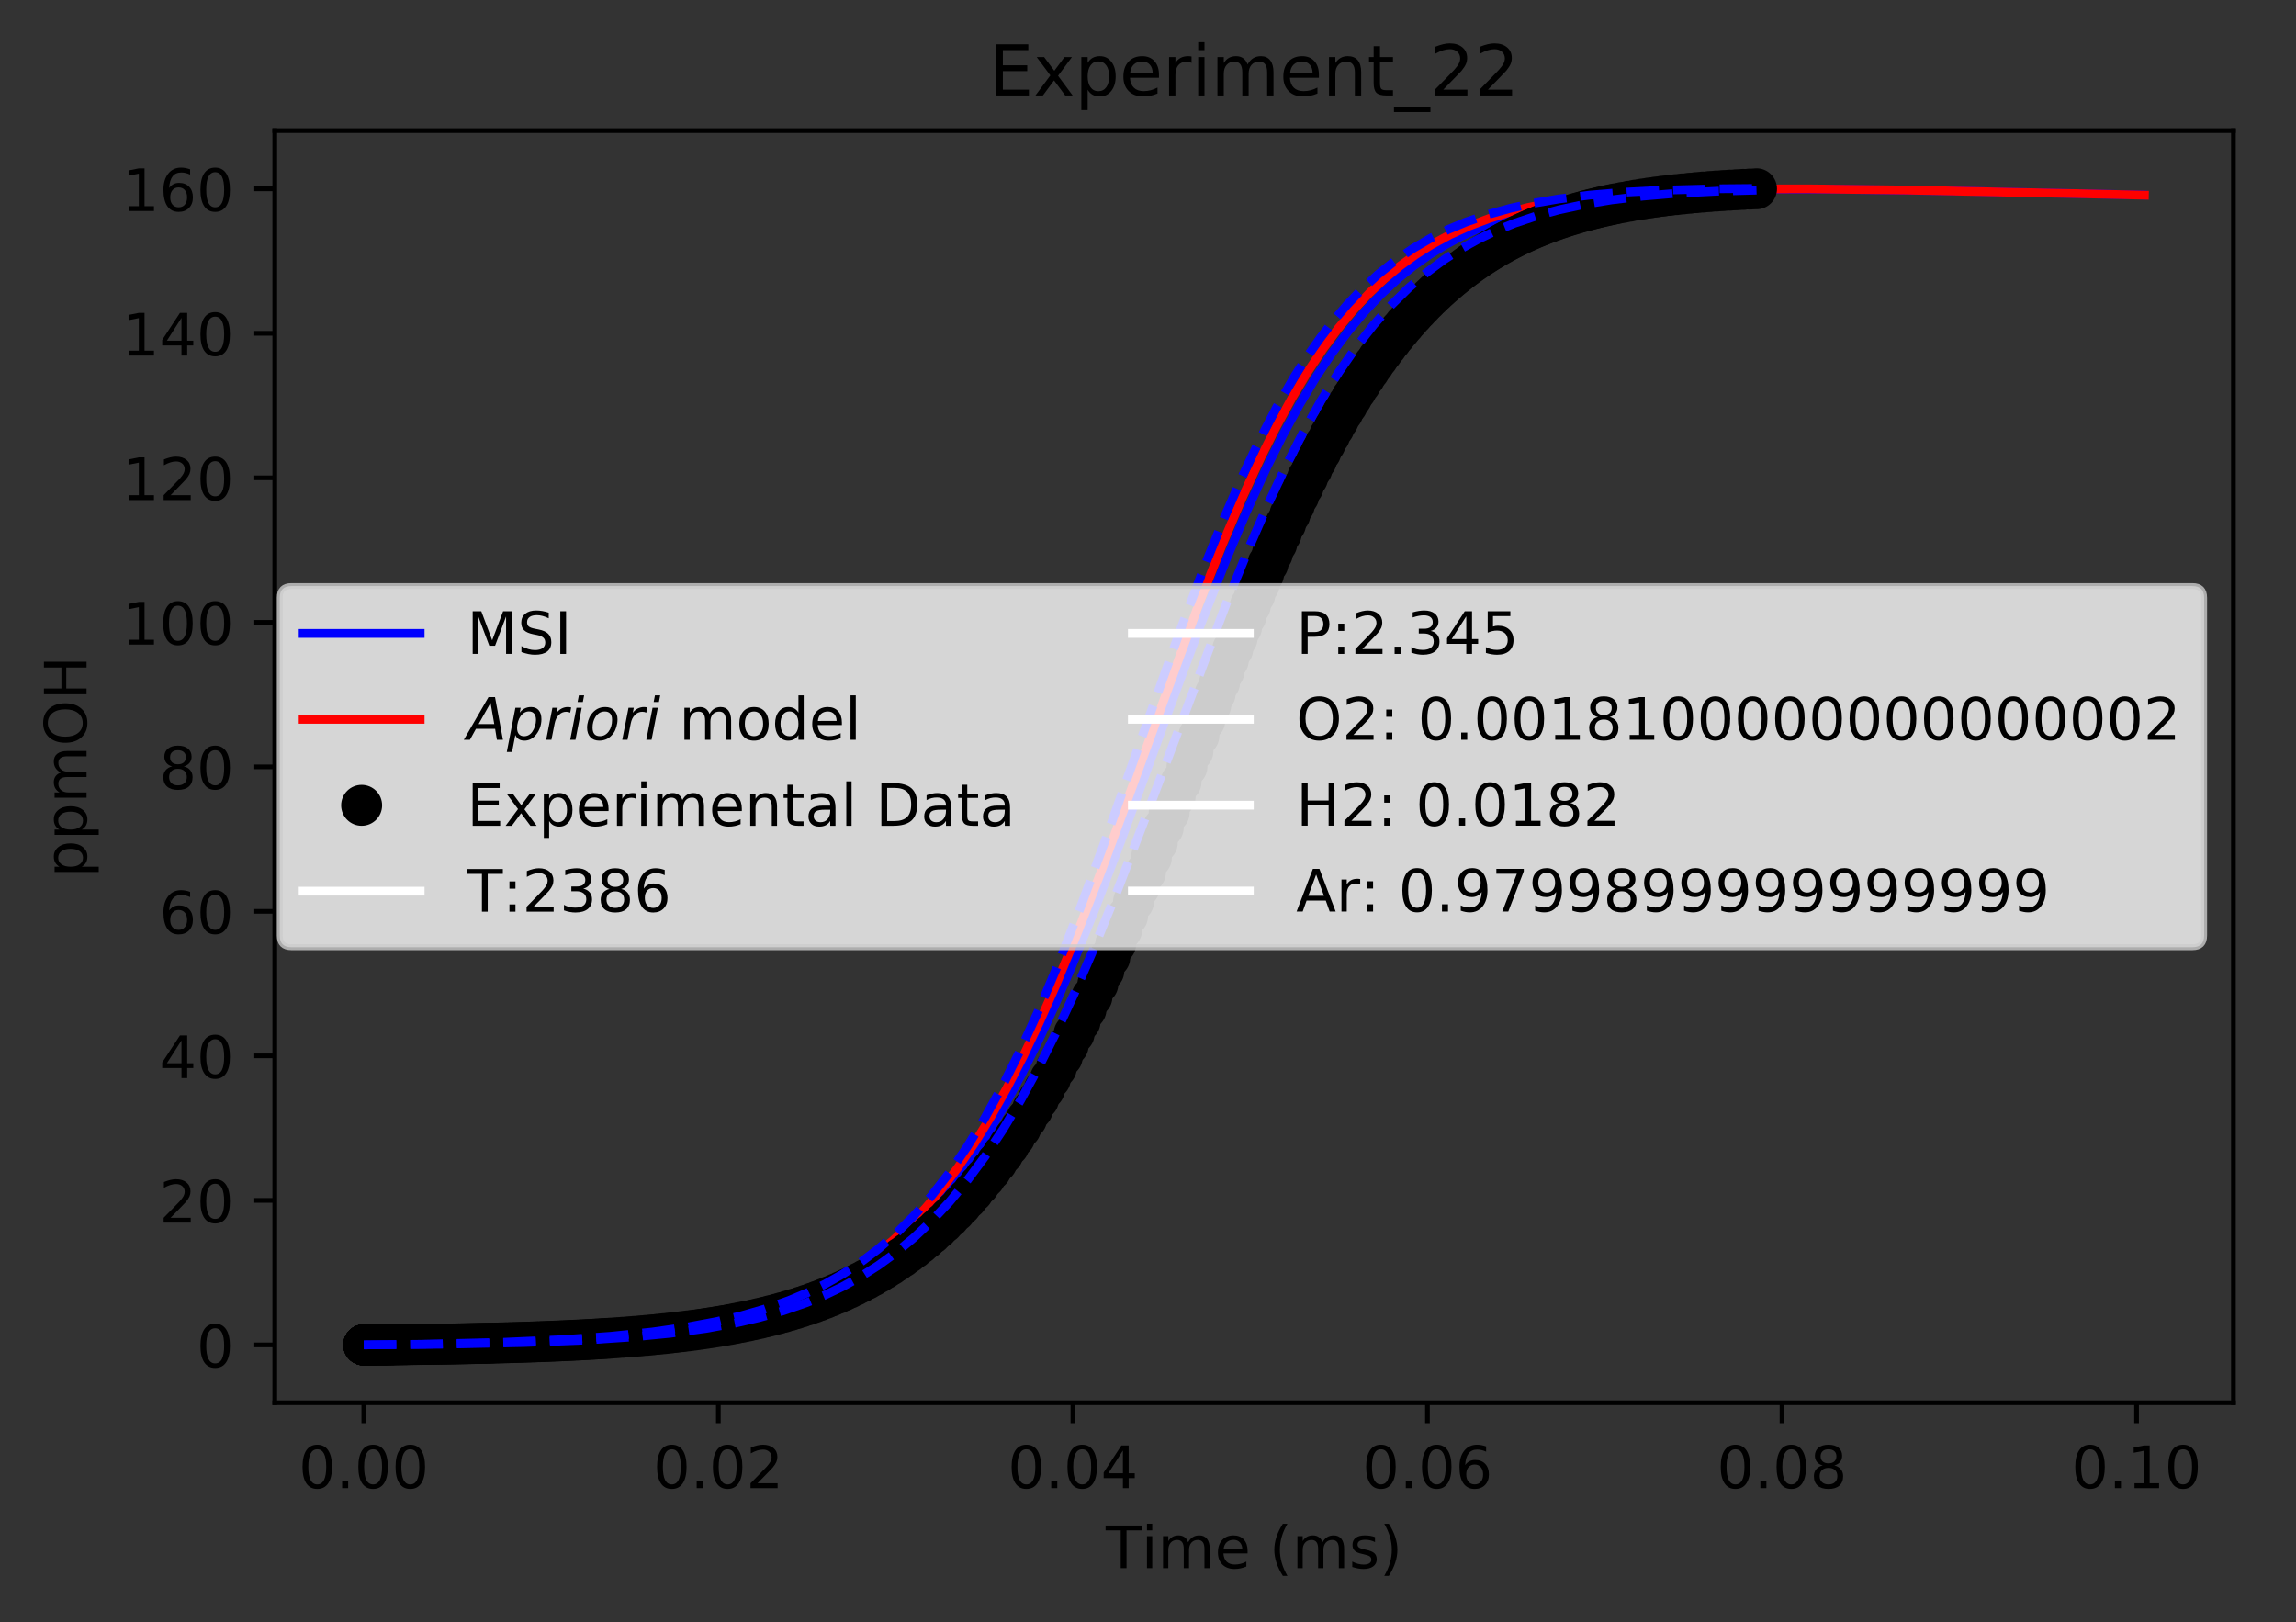 <?xml version="1.0" encoding="utf-8" standalone="no"?>
<!DOCTYPE svg PUBLIC "-//W3C//DTD SVG 1.1//EN"
  "http://www.w3.org/Graphics/SVG/1.1/DTD/svg11.dtd">
<!-- Created with matplotlib (https://matplotlib.org/) -->
<svg height="277.314pt" version="1.1" viewBox="0 0 392.466 277.314" width="392.466pt" xmlns="http://www.w3.org/2000/svg" xmlns:xlink="http://www.w3.org/1999/xlink">
 <rect x="0" y="0" width="392.466" height="277.314" fill="#333333" stroke="none"/>
 <defs>
  <style type="text/css">
*{stroke-linecap:butt;stroke-linejoin:round;}
  </style>
 </defs>
 <g id="figure_1">
  <g id="patch_1">
   <path d="M 0 277.314 
L 392.466 277.314 
L 392.466 0 
L 0 0 
z
" style="fill:none;"/>
  </g>
  <g id="axes_1">
   <g id="patch_2">
    <path d="M 46.966 239.758 
L 381.766 239.758 
L 381.766 22.318 
L 46.966 22.318 
z
" style="fill:none;"/>
   </g>
   <g id="matplotlib.axis_1">
    <g id="xtick_1">
     <g id="line2d_1">
      <defs>
       <path d="M 0 0 
L 0 3.5 
" id="mfca54b6050" style="stroke:#000000;stroke-width:0.8;"/>
      </defs>
      <g>
       <use style="stroke:#000000;stroke-width:0.8;" x="62.184" xlink:href="#mfca54b6050" y="239.758"/>
      </g>
     </g>
     <g id="text_1">
      <!-- 0.00 -->
      <defs>
       <path d="M 31.781 66.406 
Q 24.172 66.406 20.328 58.906 
Q 16.5 51.422 16.5 36.375 
Q 16.5 21.391 20.328 13.891 
Q 24.172 6.391 31.781 6.391 
Q 39.453 6.391 43.281 13.891 
Q 47.125 21.391 47.125 36.375 
Q 47.125 51.422 43.281 58.906 
Q 39.453 66.406 31.781 66.406 
z
M 31.781 74.219 
Q 44.047 74.219 50.516 64.516 
Q 56.984 54.828 56.984 36.375 
Q 56.984 17.969 50.516 8.266 
Q 44.047 -1.422 31.781 -1.422 
Q 19.531 -1.422 13.062 8.266 
Q 6.594 17.969 6.594 36.375 
Q 6.594 54.828 13.062 64.516 
Q 19.531 74.219 31.781 74.219 
z
" id="DejaVuSans-48"/>
       <path d="M 10.688 12.406 
L 21 12.406 
L 21 0 
L 10.688 0 
z
" id="DejaVuSans-46"/>
      </defs>
      <g transform="translate(51.051 254.357)scale(0.1 -0.1)">
       <use xlink:href="#DejaVuSans-48"/>
       <use x="63.623" xlink:href="#DejaVuSans-46"/>
       <use x="95.41" xlink:href="#DejaVuSans-48"/>
       <use x="159.033" xlink:href="#DejaVuSans-48"/>
      </g>
     </g>
    </g>
    <g id="xtick_2">
     <g id="line2d_2">
      <g>
       <use style="stroke:#000000;stroke-width:0.8;" x="122.79" xlink:href="#mfca54b6050" y="239.758"/>
      </g>
     </g>
     <g id="text_2">
      <!-- 0.02 -->
      <defs>
       <path d="M 19.188 8.297 
L 53.609 8.297 
L 53.609 0 
L 7.328 0 
L 7.328 8.297 
Q 12.938 14.109 22.625 23.891 
Q 32.328 33.688 34.812 36.531 
Q 39.547 41.844 41.422 45.531 
Q 43.312 49.219 43.312 52.781 
Q 43.312 58.594 39.234 62.25 
Q 35.156 65.922 28.609 65.922 
Q 23.969 65.922 18.812 64.312 
Q 13.672 62.703 7.812 59.422 
L 7.812 69.391 
Q 13.766 71.781 18.938 73 
Q 24.125 74.219 28.422 74.219 
Q 39.75 74.219 46.484 68.547 
Q 53.219 62.891 53.219 53.422 
Q 53.219 48.922 51.531 44.891 
Q 49.859 40.875 45.406 35.406 
Q 44.188 33.984 37.641 27.219 
Q 31.109 20.453 19.188 8.297 
z
" id="DejaVuSans-50"/>
      </defs>
      <g transform="translate(111.657 254.357)scale(0.1 -0.1)">
       <use xlink:href="#DejaVuSans-48"/>
       <use x="63.623" xlink:href="#DejaVuSans-46"/>
       <use x="95.41" xlink:href="#DejaVuSans-48"/>
       <use x="159.033" xlink:href="#DejaVuSans-50"/>
      </g>
     </g>
    </g>
    <g id="xtick_3">
     <g id="line2d_3">
      <g>
       <use style="stroke:#000000;stroke-width:0.8;" x="183.396" xlink:href="#mfca54b6050" y="239.758"/>
      </g>
     </g>
     <g id="text_3">
      <!-- 0.04 -->
      <defs>
       <path d="M 37.797 64.312 
L 12.891 25.391 
L 37.797 25.391 
z
M 35.203 72.906 
L 47.609 72.906 
L 47.609 25.391 
L 58.016 25.391 
L 58.016 17.188 
L 47.609 17.188 
L 47.609 0 
L 37.797 0 
L 37.797 17.188 
L 4.891 17.188 
L 4.891 26.703 
z
" id="DejaVuSans-52"/>
      </defs>
      <g transform="translate(172.263 254.357)scale(0.1 -0.1)">
       <use xlink:href="#DejaVuSans-48"/>
       <use x="63.623" xlink:href="#DejaVuSans-46"/>
       <use x="95.41" xlink:href="#DejaVuSans-48"/>
       <use x="159.033" xlink:href="#DejaVuSans-52"/>
      </g>
     </g>
    </g>
    <g id="xtick_4">
     <g id="line2d_4">
      <g>
       <use style="stroke:#000000;stroke-width:0.8;" x="244.001" xlink:href="#mfca54b6050" y="239.758"/>
      </g>
     </g>
     <g id="text_4">
      <!-- 0.06 -->
      <defs>
       <path d="M 33.016 40.375 
Q 26.375 40.375 22.484 35.828 
Q 18.609 31.297 18.609 23.391 
Q 18.609 15.531 22.484 10.953 
Q 26.375 6.391 33.016 6.391 
Q 39.656 6.391 43.531 10.953 
Q 47.406 15.531 47.406 23.391 
Q 47.406 31.297 43.531 35.828 
Q 39.656 40.375 33.016 40.375 
z
M 52.594 71.297 
L 52.594 62.312 
Q 48.875 64.062 45.094 64.984 
Q 41.312 65.922 37.594 65.922 
Q 27.828 65.922 22.672 59.328 
Q 17.531 52.734 16.797 39.406 
Q 19.672 43.656 24.016 45.922 
Q 28.375 48.188 33.594 48.188 
Q 44.578 48.188 50.953 41.516 
Q 57.328 34.859 57.328 23.391 
Q 57.328 12.156 50.688 5.359 
Q 44.047 -1.422 33.016 -1.422 
Q 20.359 -1.422 13.672 8.266 
Q 6.984 17.969 6.984 36.375 
Q 6.984 53.656 15.188 63.938 
Q 23.391 74.219 37.203 74.219 
Q 40.922 74.219 44.703 73.484 
Q 48.484 72.75 52.594 71.297 
z
" id="DejaVuSans-54"/>
      </defs>
      <g transform="translate(232.869 254.357)scale(0.1 -0.1)">
       <use xlink:href="#DejaVuSans-48"/>
       <use x="63.623" xlink:href="#DejaVuSans-46"/>
       <use x="95.41" xlink:href="#DejaVuSans-48"/>
       <use x="159.033" xlink:href="#DejaVuSans-54"/>
      </g>
     </g>
    </g>
    <g id="xtick_5">
     <g id="line2d_5">
      <g>
       <use style="stroke:#000000;stroke-width:0.8;" x="304.607" xlink:href="#mfca54b6050" y="239.758"/>
      </g>
     </g>
     <g id="text_5">
      <!-- 0.08 -->
      <defs>
       <path d="M 31.781 34.625 
Q 24.75 34.625 20.719 30.859 
Q 16.703 27.094 16.703 20.516 
Q 16.703 13.922 20.719 10.156 
Q 24.75 6.391 31.781 6.391 
Q 38.812 6.391 42.859 10.172 
Q 46.922 13.969 46.922 20.516 
Q 46.922 27.094 42.891 30.859 
Q 38.875 34.625 31.781 34.625 
z
M 21.922 38.812 
Q 15.578 40.375 12.031 44.719 
Q 8.5 49.078 8.5 55.328 
Q 8.5 64.062 14.719 69.141 
Q 20.953 74.219 31.781 74.219 
Q 42.672 74.219 48.875 69.141 
Q 55.078 64.062 55.078 55.328 
Q 55.078 49.078 51.531 44.719 
Q 48 40.375 41.703 38.812 
Q 48.828 37.156 52.797 32.312 
Q 56.781 27.484 56.781 20.516 
Q 56.781 9.906 50.312 4.234 
Q 43.844 -1.422 31.781 -1.422 
Q 19.734 -1.422 13.25 4.234 
Q 6.781 9.906 6.781 20.516 
Q 6.781 27.484 10.781 32.312 
Q 14.797 37.156 21.922 38.812 
z
M 18.312 54.391 
Q 18.312 48.734 21.844 45.562 
Q 25.391 42.391 31.781 42.391 
Q 38.141 42.391 41.719 45.562 
Q 45.312 48.734 45.312 54.391 
Q 45.312 60.062 41.719 63.234 
Q 38.141 66.406 31.781 66.406 
Q 25.391 66.406 21.844 63.234 
Q 18.312 60.062 18.312 54.391 
z
" id="DejaVuSans-56"/>
      </defs>
      <g transform="translate(293.474 254.357)scale(0.1 -0.1)">
       <use xlink:href="#DejaVuSans-48"/>
       <use x="63.623" xlink:href="#DejaVuSans-46"/>
       <use x="95.41" xlink:href="#DejaVuSans-48"/>
       <use x="159.033" xlink:href="#DejaVuSans-56"/>
      </g>
     </g>
    </g>
    <g id="xtick_6">
     <g id="line2d_6">
      <g>
       <use style="stroke:#000000;stroke-width:0.8;" x="365.213" xlink:href="#mfca54b6050" y="239.758"/>
      </g>
     </g>
     <g id="text_6">
      <!-- 0.10 -->
      <defs>
       <path d="M 12.406 8.297 
L 28.516 8.297 
L 28.516 63.922 
L 10.984 60.406 
L 10.984 69.391 
L 28.422 72.906 
L 38.281 72.906 
L 38.281 8.297 
L 54.391 8.297 
L 54.391 0 
L 12.406 0 
z
" id="DejaVuSans-49"/>
      </defs>
      <g transform="translate(354.08 254.357)scale(0.1 -0.1)">
       <use xlink:href="#DejaVuSans-48"/>
       <use x="63.623" xlink:href="#DejaVuSans-46"/>
       <use x="95.41" xlink:href="#DejaVuSans-49"/>
       <use x="159.033" xlink:href="#DejaVuSans-48"/>
      </g>
     </g>
    </g>
    <g id="text_7">
     <!-- Time (ms) -->
     <defs>
      <path d="M -0.297 72.906 
L 61.375 72.906 
L 61.375 64.594 
L 35.5 64.594 
L 35.5 0 
L 25.594 0 
L 25.594 64.594 
L -0.297 64.594 
z
" id="DejaVuSans-84"/>
      <path d="M 9.422 54.688 
L 18.406 54.688 
L 18.406 0 
L 9.422 0 
z
M 9.422 75.984 
L 18.406 75.984 
L 18.406 64.594 
L 9.422 64.594 
z
" id="DejaVuSans-105"/>
      <path d="M 52 44.188 
Q 55.375 50.25 60.062 53.125 
Q 64.75 56 71.094 56 
Q 79.641 56 84.281 50.016 
Q 88.922 44.047 88.922 33.016 
L 88.922 0 
L 79.891 0 
L 79.891 32.719 
Q 79.891 40.578 77.094 44.375 
Q 74.312 48.188 68.609 48.188 
Q 61.625 48.188 57.562 43.547 
Q 53.516 38.922 53.516 30.906 
L 53.516 0 
L 44.484 0 
L 44.484 32.719 
Q 44.484 40.625 41.703 44.406 
Q 38.922 48.188 33.109 48.188 
Q 26.219 48.188 22.156 43.531 
Q 18.109 38.875 18.109 30.906 
L 18.109 0 
L 9.078 0 
L 9.078 54.688 
L 18.109 54.688 
L 18.109 46.188 
Q 21.188 51.219 25.484 53.609 
Q 29.781 56 35.688 56 
Q 41.656 56 45.828 52.969 
Q 50 49.953 52 44.188 
z
" id="DejaVuSans-109"/>
      <path d="M 56.203 29.594 
L 56.203 25.203 
L 14.891 25.203 
Q 15.484 15.922 20.484 11.062 
Q 25.484 6.203 34.422 6.203 
Q 39.594 6.203 44.453 7.469 
Q 49.312 8.734 54.109 11.281 
L 54.109 2.781 
Q 49.266 0.734 44.188 -0.344 
Q 39.109 -1.422 33.891 -1.422 
Q 20.797 -1.422 13.156 6.188 
Q 5.516 13.812 5.516 26.812 
Q 5.516 40.234 12.766 48.109 
Q 20.016 56 32.328 56 
Q 43.359 56 49.781 48.891 
Q 56.203 41.797 56.203 29.594 
z
M 47.219 32.234 
Q 47.125 39.594 43.094 43.984 
Q 39.062 48.391 32.422 48.391 
Q 24.906 48.391 20.391 44.141 
Q 15.875 39.891 15.188 32.172 
z
" id="DejaVuSans-101"/>
      <path id="DejaVuSans-32"/>
      <path d="M 31 75.875 
Q 24.469 64.656 21.281 53.656 
Q 18.109 42.672 18.109 31.391 
Q 18.109 20.125 21.312 9.062 
Q 24.516 -2 31 -13.188 
L 23.188 -13.188 
Q 15.875 -1.703 12.234 9.375 
Q 8.594 20.453 8.594 31.391 
Q 8.594 42.281 12.203 53.312 
Q 15.828 64.359 23.188 75.875 
z
" id="DejaVuSans-40"/>
      <path d="M 44.281 53.078 
L 44.281 44.578 
Q 40.484 46.531 36.375 47.5 
Q 32.281 48.484 27.875 48.484 
Q 21.188 48.484 17.844 46.438 
Q 14.5 44.391 14.5 40.281 
Q 14.5 37.156 16.891 35.375 
Q 19.281 33.594 26.516 31.984 
L 29.594 31.297 
Q 39.156 29.25 43.188 25.516 
Q 47.219 21.781 47.219 15.094 
Q 47.219 7.469 41.188 3.016 
Q 35.156 -1.422 24.609 -1.422 
Q 20.219 -1.422 15.453 -0.562 
Q 10.688 0.297 5.422 2 
L 5.422 11.281 
Q 10.406 8.688 15.234 7.391 
Q 20.062 6.109 24.812 6.109 
Q 31.156 6.109 34.562 8.281 
Q 37.984 10.453 37.984 14.406 
Q 37.984 18.062 35.516 20.016 
Q 33.062 21.969 24.703 23.781 
L 21.578 24.516 
Q 13.234 26.266 9.516 29.906 
Q 5.812 33.547 5.812 39.891 
Q 5.812 47.609 11.281 51.797 
Q 16.75 56 26.812 56 
Q 31.781 56 36.172 55.266 
Q 40.578 54.547 44.281 53.078 
z
" id="DejaVuSans-115"/>
      <path d="M 8.016 75.875 
L 15.828 75.875 
Q 23.141 64.359 26.781 53.312 
Q 30.422 42.281 30.422 31.391 
Q 30.422 20.453 26.781 9.375 
Q 23.141 -1.703 15.828 -13.188 
L 8.016 -13.188 
Q 14.5 -2 17.703 9.062 
Q 20.906 20.125 20.906 31.391 
Q 20.906 42.672 17.703 53.656 
Q 14.5 64.656 8.016 75.875 
z
" id="DejaVuSans-41"/>
     </defs>
     <g transform="translate(189.012 268.035)scale(0.1 -0.1)">
      <use xlink:href="#DejaVuSans-84"/>
      <use x="61.037" xlink:href="#DejaVuSans-105"/>
      <use x="88.82" xlink:href="#DejaVuSans-109"/>
      <use x="186.232" xlink:href="#DejaVuSans-101"/>
      <use x="247.756" xlink:href="#DejaVuSans-32"/>
      <use x="279.543" xlink:href="#DejaVuSans-40"/>
      <use x="318.557" xlink:href="#DejaVuSans-109"/>
      <use x="415.969" xlink:href="#DejaVuSans-115"/>
      <use x="468.068" xlink:href="#DejaVuSans-41"/>
     </g>
    </g>
   </g>
   <g id="matplotlib.axis_2">
    <g id="ytick_1">
     <g id="line2d_7">
      <defs>
       <path d="M 0 0 
L -3.5 0 
" id="mdee8cb5145" style="stroke:#000000;stroke-width:0.8;"/>
      </defs>
      <g>
       <use style="stroke:#000000;stroke-width:0.8;" x="46.966" xlink:href="#mdee8cb5145" y="229.874"/>
      </g>
     </g>
     <g id="text_8">
      <!-- 0 -->
      <g transform="translate(33.603 233.674)scale(0.1 -0.1)">
       <use xlink:href="#DejaVuSans-48"/>
      </g>
     </g>
    </g>
    <g id="ytick_2">
     <g id="line2d_8">
      <g>
       <use style="stroke:#000000;stroke-width:0.8;" x="46.966" xlink:href="#mdee8cb5145" y="205.174"/>
      </g>
     </g>
     <g id="text_9">
      <!-- 20 -->
      <g transform="translate(27.241 208.973)scale(0.1 -0.1)">
       <use xlink:href="#DejaVuSans-50"/>
       <use x="63.623" xlink:href="#DejaVuSans-48"/>
      </g>
     </g>
    </g>
    <g id="ytick_3">
     <g id="line2d_9">
      <g>
       <use style="stroke:#000000;stroke-width:0.8;" x="46.966" xlink:href="#mdee8cb5145" y="180.474"/>
      </g>
     </g>
     <g id="text_10">
      <!-- 40 -->
      <g transform="translate(27.241 184.273)scale(0.1 -0.1)">
       <use xlink:href="#DejaVuSans-52"/>
       <use x="63.623" xlink:href="#DejaVuSans-48"/>
      </g>
     </g>
    </g>
    <g id="ytick_4">
     <g id="line2d_10">
      <g>
       <use style="stroke:#000000;stroke-width:0.8;" x="46.966" xlink:href="#mdee8cb5145" y="155.773"/>
      </g>
     </g>
     <g id="text_11">
      <!-- 60 -->
      <g transform="translate(27.241 159.572)scale(0.1 -0.1)">
       <use xlink:href="#DejaVuSans-54"/>
       <use x="63.623" xlink:href="#DejaVuSans-48"/>
      </g>
     </g>
    </g>
    <g id="ytick_5">
     <g id="line2d_11">
      <g>
       <use style="stroke:#000000;stroke-width:0.8;" x="46.966" xlink:href="#mdee8cb5145" y="131.073"/>
      </g>
     </g>
     <g id="text_12">
      <!-- 80 -->
      <g transform="translate(27.241 134.872)scale(0.1 -0.1)">
       <use xlink:href="#DejaVuSans-56"/>
       <use x="63.623" xlink:href="#DejaVuSans-48"/>
      </g>
     </g>
    </g>
    <g id="ytick_6">
     <g id="line2d_12">
      <g>
       <use style="stroke:#000000;stroke-width:0.8;" x="46.966" xlink:href="#mdee8cb5145" y="106.372"/>
      </g>
     </g>
     <g id="text_13">
      <!-- 100 -->
      <g transform="translate(20.878 110.171)scale(0.1 -0.1)">
       <use xlink:href="#DejaVuSans-49"/>
       <use x="63.623" xlink:href="#DejaVuSans-48"/>
       <use x="127.246" xlink:href="#DejaVuSans-48"/>
      </g>
     </g>
    </g>
    <g id="ytick_7">
     <g id="line2d_13">
      <g>
       <use style="stroke:#000000;stroke-width:0.8;" x="46.966" xlink:href="#mdee8cb5145" y="81.672"/>
      </g>
     </g>
     <g id="text_14">
      <!-- 120 -->
      <g transform="translate(20.878 85.471)scale(0.1 -0.1)">
       <use xlink:href="#DejaVuSans-49"/>
       <use x="63.623" xlink:href="#DejaVuSans-50"/>
       <use x="127.246" xlink:href="#DejaVuSans-48"/>
      </g>
     </g>
    </g>
    <g id="ytick_8">
     <g id="line2d_14">
      <g>
       <use style="stroke:#000000;stroke-width:0.8;" x="46.966" xlink:href="#mdee8cb5145" y="56.971"/>
      </g>
     </g>
     <g id="text_15">
      <!-- 140 -->
      <g transform="translate(20.878 60.77)scale(0.1 -0.1)">
       <use xlink:href="#DejaVuSans-49"/>
       <use x="63.623" xlink:href="#DejaVuSans-52"/>
       <use x="127.246" xlink:href="#DejaVuSans-48"/>
      </g>
     </g>
    </g>
    <g id="ytick_9">
     <g id="line2d_15">
      <g>
       <use style="stroke:#000000;stroke-width:0.8;" x="46.966" xlink:href="#mdee8cb5145" y="32.271"/>
      </g>
     </g>
     <g id="text_16">
      <!-- 160 -->
      <g transform="translate(20.878 36.07)scale(0.1 -0.1)">
       <use xlink:href="#DejaVuSans-49"/>
       <use x="63.623" xlink:href="#DejaVuSans-54"/>
       <use x="127.246" xlink:href="#DejaVuSans-48"/>
      </g>
     </g>
    </g>
    <g id="text_17">
     <!-- ppmOH -->
     <defs>
      <path d="M 18.109 8.203 
L 18.109 -20.797 
L 9.078 -20.797 
L 9.078 54.688 
L 18.109 54.688 
L 18.109 46.391 
Q 20.953 51.266 25.266 53.625 
Q 29.594 56 35.594 56 
Q 45.562 56 51.781 48.094 
Q 58.016 40.188 58.016 27.297 
Q 58.016 14.406 51.781 6.484 
Q 45.562 -1.422 35.594 -1.422 
Q 29.594 -1.422 25.266 0.953 
Q 20.953 3.328 18.109 8.203 
z
M 48.688 27.297 
Q 48.688 37.203 44.609 42.844 
Q 40.531 48.484 33.406 48.484 
Q 26.266 48.484 22.188 42.844 
Q 18.109 37.203 18.109 27.297 
Q 18.109 17.391 22.188 11.75 
Q 26.266 6.109 33.406 6.109 
Q 40.531 6.109 44.609 11.75 
Q 48.688 17.391 48.688 27.297 
z
" id="DejaVuSans-112"/>
      <path d="M 39.406 66.219 
Q 28.656 66.219 22.328 58.203 
Q 16.016 50.203 16.016 36.375 
Q 16.016 22.609 22.328 14.594 
Q 28.656 6.594 39.406 6.594 
Q 50.141 6.594 56.422 14.594 
Q 62.703 22.609 62.703 36.375 
Q 62.703 50.203 56.422 58.203 
Q 50.141 66.219 39.406 66.219 
z
M 39.406 74.219 
Q 54.734 74.219 63.906 63.938 
Q 73.094 53.656 73.094 36.375 
Q 73.094 19.141 63.906 8.859 
Q 54.734 -1.422 39.406 -1.422 
Q 24.031 -1.422 14.812 8.828 
Q 5.609 19.094 5.609 36.375 
Q 5.609 53.656 14.812 63.938 
Q 24.031 74.219 39.406 74.219 
z
" id="DejaVuSans-79"/>
      <path d="M 9.812 72.906 
L 19.672 72.906 
L 19.672 43.016 
L 55.516 43.016 
L 55.516 72.906 
L 65.375 72.906 
L 65.375 0 
L 55.516 0 
L 55.516 34.719 
L 19.672 34.719 
L 19.672 0 
L 9.812 0 
z
" id="DejaVuSans-72"/>
     </defs>
     <g transform="translate(14.798 149.953)rotate(-90)scale(0.1 -0.1)">
      <use xlink:href="#DejaVuSans-112"/>
      <use x="63.477" xlink:href="#DejaVuSans-112"/>
      <use x="126.953" xlink:href="#DejaVuSans-109"/>
      <use x="224.365" xlink:href="#DejaVuSans-79"/>
      <use x="303.076" xlink:href="#DejaVuSans-72"/>
     </g>
    </g>
   </g>
   <g id="line2d_16">
    <path clip-path="url(#p2da75b63d8)" d="M 62.184 229.874 
L 73.371 229.769 
L 87.764 229.452 
L 97.987 229.024 
L 106.3 228.462 
L 113.019 227.792 
L 118.778 226.999 
L 123.577 226.134 
L 128.377 225.03 
L 132.216 223.932 
L 136.056 222.603 
L 139.895 220.997 
L 142.775 219.58 
L 145.654 217.955 
L 148.534 216.095 
L 151.414 213.972 
L 154.293 211.555 
L 157.173 208.814 
L 160.052 205.718 
L 162.932 202.236 
L 165.812 198.339 
L 168.691 194.004 
L 171.571 189.211 
L 174.45 183.949 
L 177.33 178.217 
L 180.21 172.026 
L 183.089 165.401 
L 186.929 155.964 
L 191.728 143.399 
L 199.407 122.416 
L 205.166 106.914 
L 209.602 95.643 
L 213.077 87.42 
L 216.553 79.839 
L 219.334 74.276 
L 222.114 69.176 
L 224.895 64.541 
L 227.675 60.362 
L 230.456 56.62 
L 233.236 53.293 
L 236.017 50.351 
L 238.798 47.763 
L 241.578 45.497 
L 244.359 43.522 
L 247.139 41.806 
L 249.92 40.32 
L 253.395 38.748 
L 256.871 37.446 
L 260.347 36.374 
L 264.518 35.34 
L 268.712 34.527 
L 273.954 33.766 
L 279.196 33.223 
L 285.487 32.787 
L 292.826 32.49 
L 302.263 32.332 
L 314.844 32.353 
L 333.717 32.629 
L 366.22 33.336 
L 366.22 33.336 
" style="fill:none;stroke:#0000ff;stroke-linecap:square;stroke-width:1.5;"/>
   </g>
   <g id="line2d_17">
    <path clip-path="url(#p2da75b63d8)" d="M 62.184 229.874 
L 73.173 229.768 
L 87.306 229.447 
L 97.822 228.993 
L 106.176 228.402 
L 112.674 227.728 
L 118.244 226.938 
L 122.885 226.082 
L 127.527 224.997 
L 131.24 223.925 
L 134.953 222.634 
L 138.666 221.082 
L 141.451 219.719 
L 144.236 218.161 
L 147.021 216.384 
L 149.805 214.361 
L 152.59 212.065 
L 155.375 209.468 
L 158.16 206.541 
L 160.945 203.254 
L 163.73 199.581 
L 166.514 195.497 
L 169.299 190.983 
L 172.084 186.024 
L 174.869 180.615 
L 177.654 174.761 
L 180.438 168.478 
L 184.152 159.488 
L 187.865 149.9 
L 192.506 137.312 
L 204.966 103.143 
L 208.928 93.108 
L 212.23 85.325 
L 215.532 78.155 
L 218.174 72.893 
L 220.815 68.066 
L 223.456 63.671 
L 226.098 59.702 
L 228.739 56.139 
L 231.381 52.962 
L 234.022 50.144 
L 236.664 47.656 
L 239.305 45.469 
L 241.947 43.555 
L 244.588 41.885 
L 247.89 40.1 
L 251.192 38.608 
L 254.494 37.367 
L 257.796 36.337 
L 261.098 35.487 
L 265.095 34.658 
L 270.092 33.872 
L 275.089 33.302 
L 281.086 32.833 
L 288.081 32.5 
L 297.076 32.301 
L 309.069 32.279 
L 326.059 32.49 
L 357.04 33.139 
L 366.547 33.36 
L 366.547 33.36 
" style="fill:none;stroke:#ff0000;stroke-linecap:square;stroke-width:1.5;"/>
   </g>
   <g id="line2d_18">
    <defs>
     <path d="M 0 3 
C 0.796 3 1.559 2.684 2.121 2.121 
C 2.684 1.559 3 0.796 3 0 
C 3 -0.796 2.684 -1.559 2.121 -2.121 
C 1.559 -2.684 0.796 -3 0 -3 
C -0.796 -3 -1.559 -2.684 -2.121 -2.121 
C -2.684 -1.559 -3 -0.796 -3 0 
C -3 0.796 -2.684 1.559 -2.121 2.121 
C -1.559 2.684 -0.796 3 0 3 
z
" id="m57164a3ff5" style="stroke:#000000;"/>
    </defs>
    <g clip-path="url(#p2da75b63d8)">
     <use style="stroke:#000000;" x="62.184" xlink:href="#m57164a3ff5" y="229.874"/>
     <use style="stroke:#000000;" x="62.184" xlink:href="#m57164a3ff5" y="229.874"/>
     <use style="stroke:#000000;" x="62.186" xlink:href="#m57164a3ff5" y="229.874"/>
     <use style="stroke:#000000;" x="62.187" xlink:href="#m57164a3ff5" y="229.874"/>
     <use style="stroke:#000000;" x="62.189" xlink:href="#m57164a3ff5" y="229.874"/>
     <use style="stroke:#000000;" x="62.191" xlink:href="#m57164a3ff5" y="229.874"/>
     <use style="stroke:#000000;" x="62.195" xlink:href="#m57164a3ff5" y="229.874"/>
     <use style="stroke:#000000;" x="62.202" xlink:href="#m57164a3ff5" y="229.874"/>
     <use style="stroke:#000000;" x="62.215" xlink:href="#m57164a3ff5" y="229.874"/>
     <use style="stroke:#000000;" x="62.228" xlink:href="#m57164a3ff5" y="229.874"/>
     <use style="stroke:#000000;" x="62.241" xlink:href="#m57164a3ff5" y="229.874"/>
     <use style="stroke:#000000;" x="62.254" xlink:href="#m57164a3ff5" y="229.874"/>
     <use style="stroke:#000000;" x="62.267" xlink:href="#m57164a3ff5" y="229.874"/>
     <use style="stroke:#000000;" x="62.291" xlink:href="#m57164a3ff5" y="229.874"/>
     <use style="stroke:#000000;" x="62.315" xlink:href="#m57164a3ff5" y="229.874"/>
     <use style="stroke:#000000;" x="62.34" xlink:href="#m57164a3ff5" y="229.874"/>
     <use style="stroke:#000000;" x="62.364" xlink:href="#m57164a3ff5" y="229.874"/>
     <use style="stroke:#000000;" x="62.389" xlink:href="#m57164a3ff5" y="229.874"/>
     <use style="stroke:#000000;" x="62.413" xlink:href="#m57164a3ff5" y="229.874"/>
     <use style="stroke:#000000;" x="62.455" xlink:href="#m57164a3ff5" y="229.874"/>
     <use style="stroke:#000000;" x="62.496" xlink:href="#m57164a3ff5" y="229.874"/>
     <use style="stroke:#000000;" x="62.537" xlink:href="#m57164a3ff5" y="229.874"/>
     <use style="stroke:#000000;" x="62.579" xlink:href="#m57164a3ff5" y="229.874"/>
     <use style="stroke:#000000;" x="62.662" xlink:href="#m57164a3ff5" y="229.874"/>
     <use style="stroke:#000000;" x="62.745" xlink:href="#m57164a3ff5" y="229.874"/>
     <use style="stroke:#000000;" x="62.829" xlink:href="#m57164a3ff5" y="229.874"/>
     <use style="stroke:#000000;" x="62.886" xlink:href="#m57164a3ff5" y="229.874"/>
     <use style="stroke:#000000;" x="62.944" xlink:href="#m57164a3ff5" y="229.873"/>
     <use style="stroke:#000000;" x="63.001" xlink:href="#m57164a3ff5" y="229.873"/>
     <use style="stroke:#000000;" x="63.059" xlink:href="#m57164a3ff5" y="229.873"/>
     <use style="stroke:#000000;" x="63.117" xlink:href="#m57164a3ff5" y="229.873"/>
     <use style="stroke:#000000;" x="63.174" xlink:href="#m57164a3ff5" y="229.873"/>
     <use style="stroke:#000000;" x="63.284" xlink:href="#m57164a3ff5" y="229.872"/>
     <use style="stroke:#000000;" x="63.394" xlink:href="#m57164a3ff5" y="229.872"/>
     <use style="stroke:#000000;" x="63.503" xlink:href="#m57164a3ff5" y="229.872"/>
     <use style="stroke:#000000;" x="63.613" xlink:href="#m57164a3ff5" y="229.871"/>
     <use style="stroke:#000000;" x="63.723" xlink:href="#m57164a3ff5" y="229.871"/>
     <use style="stroke:#000000;" x="63.832" xlink:href="#m57164a3ff5" y="229.87"/>
     <use style="stroke:#000000;" x="63.942" xlink:href="#m57164a3ff5" y="229.87"/>
     <use style="stroke:#000000;" x="64.052" xlink:href="#m57164a3ff5" y="229.869"/>
     <use style="stroke:#000000;" x="64.161" xlink:href="#m57164a3ff5" y="229.868"/>
     <use style="stroke:#000000;" x="64.271" xlink:href="#m57164a3ff5" y="229.868"/>
     <use style="stroke:#000000;" x="64.381" xlink:href="#m57164a3ff5" y="229.867"/>
     <use style="stroke:#000000;" x="64.49" xlink:href="#m57164a3ff5" y="229.866"/>
     <use style="stroke:#000000;" x="64.6" xlink:href="#m57164a3ff5" y="229.866"/>
     <use style="stroke:#000000;" x="64.71" xlink:href="#m57164a3ff5" y="229.865"/>
     <use style="stroke:#000000;" x="64.819" xlink:href="#m57164a3ff5" y="229.864"/>
     <use style="stroke:#000000;" x="64.929" xlink:href="#m57164a3ff5" y="229.864"/>
     <use style="stroke:#000000;" x="65.039" xlink:href="#m57164a3ff5" y="229.863"/>
     <use style="stroke:#000000;" x="65.148" xlink:href="#m57164a3ff5" y="229.862"/>
     <use style="stroke:#000000;" x="65.258" xlink:href="#m57164a3ff5" y="229.861"/>
     <use style="stroke:#000000;" x="65.368" xlink:href="#m57164a3ff5" y="229.86"/>
     <use style="stroke:#000000;" x="65.477" xlink:href="#m57164a3ff5" y="229.86"/>
     <use style="stroke:#000000;" x="65.587" xlink:href="#m57164a3ff5" y="229.859"/>
     <use style="stroke:#000000;" x="65.697" xlink:href="#m57164a3ff5" y="229.858"/>
     <use style="stroke:#000000;" x="65.806" xlink:href="#m57164a3ff5" y="229.857"/>
     <use style="stroke:#000000;" x="65.916" xlink:href="#m57164a3ff5" y="229.856"/>
     <use style="stroke:#000000;" x="66.082" xlink:href="#m57164a3ff5" y="229.855"/>
     <use style="stroke:#000000;" x="66.249" xlink:href="#m57164a3ff5" y="229.853"/>
     <use style="stroke:#000000;" x="66.415" xlink:href="#m57164a3ff5" y="229.852"/>
     <use style="stroke:#000000;" x="66.582" xlink:href="#m57164a3ff5" y="229.85"/>
     <use style="stroke:#000000;" x="66.748" xlink:href="#m57164a3ff5" y="229.849"/>
     <use style="stroke:#000000;" x="66.914" xlink:href="#m57164a3ff5" y="229.848"/>
     <use style="stroke:#000000;" x="67.081" xlink:href="#m57164a3ff5" y="229.846"/>
     <use style="stroke:#000000;" x="67.247" xlink:href="#m57164a3ff5" y="229.844"/>
     <use style="stroke:#000000;" x="67.53" xlink:href="#m57164a3ff5" y="229.842"/>
     <use style="stroke:#000000;" x="67.813" xlink:href="#m57164a3ff5" y="229.839"/>
     <use style="stroke:#000000;" x="68.096" xlink:href="#m57164a3ff5" y="229.836"/>
     <use style="stroke:#000000;" x="68.38" xlink:href="#m57164a3ff5" y="229.833"/>
     <use style="stroke:#000000;" x="68.663" xlink:href="#m57164a3ff5" y="229.83"/>
     <use style="stroke:#000000;" x="68.946" xlink:href="#m57164a3ff5" y="229.827"/>
     <use style="stroke:#000000;" x="69.229" xlink:href="#m57164a3ff5" y="229.824"/>
     <use style="stroke:#000000;" x="69.512" xlink:href="#m57164a3ff5" y="229.821"/>
     <use style="stroke:#000000;" x="69.795" xlink:href="#m57164a3ff5" y="229.818"/>
     <use style="stroke:#000000;" x="70.244" xlink:href="#m57164a3ff5" y="229.813"/>
     <use style="stroke:#000000;" x="70.693" xlink:href="#m57164a3ff5" y="229.808"/>
     <use style="stroke:#000000;" x="71.142" xlink:href="#m57164a3ff5" y="229.802"/>
     <use style="stroke:#000000;" x="71.591" xlink:href="#m57164a3ff5" y="229.797"/>
     <use style="stroke:#000000;" x="72.04" xlink:href="#m57164a3ff5" y="229.791"/>
     <use style="stroke:#000000;" x="72.489" xlink:href="#m57164a3ff5" y="229.785"/>
     <use style="stroke:#000000;" x="72.937" xlink:href="#m57164a3ff5" y="229.779"/>
     <use style="stroke:#000000;" x="73.386" xlink:href="#m57164a3ff5" y="229.773"/>
     <use style="stroke:#000000;" x="73.835" xlink:href="#m57164a3ff5" y="229.766"/>
     <use style="stroke:#000000;" x="74.284" xlink:href="#m57164a3ff5" y="229.76"/>
     <use style="stroke:#000000;" x="74.733" xlink:href="#m57164a3ff5" y="229.753"/>
     <use style="stroke:#000000;" x="75.182" xlink:href="#m57164a3ff5" y="229.746"/>
     <use style="stroke:#000000;" x="75.631" xlink:href="#m57164a3ff5" y="229.739"/>
     <use style="stroke:#000000;" x="76.08" xlink:href="#m57164a3ff5" y="229.732"/>
     <use style="stroke:#000000;" x="76.529" xlink:href="#m57164a3ff5" y="229.725"/>
     <use style="stroke:#000000;" x="76.977" xlink:href="#m57164a3ff5" y="229.717"/>
     <use style="stroke:#000000;" x="77.426" xlink:href="#m57164a3ff5" y="229.71"/>
     <use style="stroke:#000000;" x="77.875" xlink:href="#m57164a3ff5" y="229.702"/>
     <use style="stroke:#000000;" x="78.324" xlink:href="#m57164a3ff5" y="229.694"/>
     <use style="stroke:#000000;" x="78.773" xlink:href="#m57164a3ff5" y="229.685"/>
     <use style="stroke:#000000;" x="79.222" xlink:href="#m57164a3ff5" y="229.677"/>
     <use style="stroke:#000000;" x="79.671" xlink:href="#m57164a3ff5" y="229.668"/>
     <use style="stroke:#000000;" x="80.12" xlink:href="#m57164a3ff5" y="229.659"/>
     <use style="stroke:#000000;" x="80.569" xlink:href="#m57164a3ff5" y="229.65"/>
     <use style="stroke:#000000;" x="81.017" xlink:href="#m57164a3ff5" y="229.641"/>
     <use style="stroke:#000000;" x="81.466" xlink:href="#m57164a3ff5" y="229.632"/>
     <use style="stroke:#000000;" x="81.915" xlink:href="#m57164a3ff5" y="229.622"/>
     <use style="stroke:#000000;" x="82.364" xlink:href="#m57164a3ff5" y="229.612"/>
     <use style="stroke:#000000;" x="82.813" xlink:href="#m57164a3ff5" y="229.602"/>
     <use style="stroke:#000000;" x="83.262" xlink:href="#m57164a3ff5" y="229.592"/>
     <use style="stroke:#000000;" x="83.711" xlink:href="#m57164a3ff5" y="229.581"/>
     <use style="stroke:#000000;" x="84.16" xlink:href="#m57164a3ff5" y="229.57"/>
     <use style="stroke:#000000;" x="84.834" xlink:href="#m57164a3ff5" y="229.554"/>
     <use style="stroke:#000000;" x="85.509" xlink:href="#m57164a3ff5" y="229.536"/>
     <use style="stroke:#000000;" x="86.184" xlink:href="#m57164a3ff5" y="229.518"/>
     <use style="stroke:#000000;" x="86.858" xlink:href="#m57164a3ff5" y="229.5"/>
     <use style="stroke:#000000;" x="87.533" xlink:href="#m57164a3ff5" y="229.481"/>
     <use style="stroke:#000000;" x="88.208" xlink:href="#m57164a3ff5" y="229.461"/>
     <use style="stroke:#000000;" x="88.882" xlink:href="#m57164a3ff5" y="229.441"/>
     <use style="stroke:#000000;" x="89.557" xlink:href="#m57164a3ff5" y="229.419"/>
     <use style="stroke:#000000;" x="90.231" xlink:href="#m57164a3ff5" y="229.397"/>
     <use style="stroke:#000000;" x="90.906" xlink:href="#m57164a3ff5" y="229.375"/>
     <use style="stroke:#000000;" x="91.581" xlink:href="#m57164a3ff5" y="229.351"/>
     <use style="stroke:#000000;" x="92.255" xlink:href="#m57164a3ff5" y="229.327"/>
     <use style="stroke:#000000;" x="92.93" xlink:href="#m57164a3ff5" y="229.302"/>
     <use style="stroke:#000000;" x="93.605" xlink:href="#m57164a3ff5" y="229.276"/>
     <use style="stroke:#000000;" x="94.279" xlink:href="#m57164a3ff5" y="229.249"/>
     <use style="stroke:#000000;" x="94.954" xlink:href="#m57164a3ff5" y="229.222"/>
     <use style="stroke:#000000;" x="95.629" xlink:href="#m57164a3ff5" y="229.193"/>
     <use style="stroke:#000000;" x="96.303" xlink:href="#m57164a3ff5" y="229.164"/>
     <use style="stroke:#000000;" x="96.978" xlink:href="#m57164a3ff5" y="229.133"/>
     <use style="stroke:#000000;" x="97.653" xlink:href="#m57164a3ff5" y="229.101"/>
     <use style="stroke:#000000;" x="98.327" xlink:href="#m57164a3ff5" y="229.068"/>
     <use style="stroke:#000000;" x="99.002" xlink:href="#m57164a3ff5" y="229.035"/>
     <use style="stroke:#000000;" x="99.676" xlink:href="#m57164a3ff5" y="229"/>
     <use style="stroke:#000000;" x="100.351" xlink:href="#m57164a3ff5" y="228.963"/>
     <use style="stroke:#000000;" x="101.026" xlink:href="#m57164a3ff5" y="228.926"/>
     <use style="stroke:#000000;" x="101.7" xlink:href="#m57164a3ff5" y="228.887"/>
     <use style="stroke:#000000;" x="102.375" xlink:href="#m57164a3ff5" y="228.847"/>
     <use style="stroke:#000000;" x="103.05" xlink:href="#m57164a3ff5" y="228.806"/>
     <use style="stroke:#000000;" x="103.724" xlink:href="#m57164a3ff5" y="228.763"/>
     <use style="stroke:#000000;" x="104.399" xlink:href="#m57164a3ff5" y="228.719"/>
     <use style="stroke:#000000;" x="105.414" xlink:href="#m57164a3ff5" y="228.649"/>
     <use style="stroke:#000000;" x="106.43" xlink:href="#m57164a3ff5" y="228.576"/>
     <use style="stroke:#000000;" x="107.445" xlink:href="#m57164a3ff5" y="228.5"/>
     <use style="stroke:#000000;" x="108.461" xlink:href="#m57164a3ff5" y="228.419"/>
     <use style="stroke:#000000;" x="109.476" xlink:href="#m57164a3ff5" y="228.334"/>
     <use style="stroke:#000000;" x="110.492" xlink:href="#m57164a3ff5" y="228.245"/>
     <use style="stroke:#000000;" x="111.507" xlink:href="#m57164a3ff5" y="228.151"/>
     <use style="stroke:#000000;" x="112.522" xlink:href="#m57164a3ff5" y="228.052"/>
     <use style="stroke:#000000;" x="113.538" xlink:href="#m57164a3ff5" y="227.949"/>
     <use style="stroke:#000000;" x="114.553" xlink:href="#m57164a3ff5" y="227.84"/>
     <use style="stroke:#000000;" x="115.569" xlink:href="#m57164a3ff5" y="227.725"/>
     <use style="stroke:#000000;" x="116.584" xlink:href="#m57164a3ff5" y="227.605"/>
     <use style="stroke:#000000;" x="117.6" xlink:href="#m57164a3ff5" y="227.479"/>
     <use style="stroke:#000000;" x="118.615" xlink:href="#m57164a3ff5" y="227.346"/>
     <use style="stroke:#000000;" x="119.63" xlink:href="#m57164a3ff5" y="227.206"/>
     <use style="stroke:#000000;" x="120.646" xlink:href="#m57164a3ff5" y="227.059"/>
     <use style="stroke:#000000;" x="121.661" xlink:href="#m57164a3ff5" y="226.905"/>
     <use style="stroke:#000000;" x="122.677" xlink:href="#m57164a3ff5" y="226.743"/>
     <use style="stroke:#000000;" x="123.692" xlink:href="#m57164a3ff5" y="226.573"/>
     <use style="stroke:#000000;" x="124.708" xlink:href="#m57164a3ff5" y="226.394"/>
     <use style="stroke:#000000;" x="125.723" xlink:href="#m57164a3ff5" y="226.206"/>
     <use style="stroke:#000000;" x="126.738" xlink:href="#m57164a3ff5" y="226.009"/>
     <use style="stroke:#000000;" x="127.754" xlink:href="#m57164a3ff5" y="225.802"/>
     <use style="stroke:#000000;" x="128.769" xlink:href="#m57164a3ff5" y="225.584"/>
     <use style="stroke:#000000;" x="129.785" xlink:href="#m57164a3ff5" y="225.356"/>
     <use style="stroke:#000000;" x="130.8" xlink:href="#m57164a3ff5" y="225.116"/>
     <use style="stroke:#000000;" x="131.816" xlink:href="#m57164a3ff5" y="224.864"/>
     <use style="stroke:#000000;" x="132.831" xlink:href="#m57164a3ff5" y="224.6"/>
     <use style="stroke:#000000;" x="133.846" xlink:href="#m57164a3ff5" y="224.323"/>
     <use style="stroke:#000000;" x="134.862" xlink:href="#m57164a3ff5" y="224.032"/>
     <use style="stroke:#000000;" x="135.877" xlink:href="#m57164a3ff5" y="223.727"/>
     <use style="stroke:#000000;" x="136.893" xlink:href="#m57164a3ff5" y="223.407"/>
     <use style="stroke:#000000;" x="137.908" xlink:href="#m57164a3ff5" y="223.071"/>
     <use style="stroke:#000000;" x="138.924" xlink:href="#m57164a3ff5" y="222.719"/>
     <use style="stroke:#000000;" x="139.939" xlink:href="#m57164a3ff5" y="222.349"/>
     <use style="stroke:#000000;" x="140.954" xlink:href="#m57164a3ff5" y="221.962"/>
     <use style="stroke:#000000;" x="141.97" xlink:href="#m57164a3ff5" y="221.556"/>
     <use style="stroke:#000000;" x="142.985" xlink:href="#m57164a3ff5" y="221.131"/>
     <use style="stroke:#000000;" x="144.001" xlink:href="#m57164a3ff5" y="220.685"/>
     <use style="stroke:#000000;" x="145.016" xlink:href="#m57164a3ff5" y="220.219"/>
     <use style="stroke:#000000;" x="146.032" xlink:href="#m57164a3ff5" y="219.73"/>
     <use style="stroke:#000000;" x="147.047" xlink:href="#m57164a3ff5" y="219.218"/>
     <use style="stroke:#000000;" x="148.063" xlink:href="#m57164a3ff5" y="218.682"/>
     <use style="stroke:#000000;" x="149.078" xlink:href="#m57164a3ff5" y="218.122"/>
     <use style="stroke:#000000;" x="150.093" xlink:href="#m57164a3ff5" y="217.535"/>
     <use style="stroke:#000000;" x="151.109" xlink:href="#m57164a3ff5" y="216.921"/>
     <use style="stroke:#000000;" x="152.124" xlink:href="#m57164a3ff5" y="216.28"/>
     <use style="stroke:#000000;" x="153.14" xlink:href="#m57164a3ff5" y="215.609"/>
     <use style="stroke:#000000;" x="154.155" xlink:href="#m57164a3ff5" y="214.909"/>
     <use style="stroke:#000000;" x="155.171" xlink:href="#m57164a3ff5" y="214.177"/>
     <use style="stroke:#000000;" x="156.186" xlink:href="#m57164a3ff5" y="213.412"/>
     <use style="stroke:#000000;" x="157.201" xlink:href="#m57164a3ff5" y="212.614"/>
     <use style="stroke:#000000;" x="158.217" xlink:href="#m57164a3ff5" y="211.782"/>
     <use style="stroke:#000000;" x="159.232" xlink:href="#m57164a3ff5" y="210.914"/>
     <use style="stroke:#000000;" x="160.248" xlink:href="#m57164a3ff5" y="210.008"/>
     <use style="stroke:#000000;" x="161.263" xlink:href="#m57164a3ff5" y="209.065"/>
     <use style="stroke:#000000;" x="162.279" xlink:href="#m57164a3ff5" y="208.082"/>
     <use style="stroke:#000000;" x="163.294" xlink:href="#m57164a3ff5" y="207.059"/>
     <use style="stroke:#000000;" x="164.309" xlink:href="#m57164a3ff5" y="205.994"/>
     <use style="stroke:#000000;" x="165.325" xlink:href="#m57164a3ff5" y="204.887"/>
     <use style="stroke:#000000;" x="166.34" xlink:href="#m57164a3ff5" y="203.736"/>
     <use style="stroke:#000000;" x="167.356" xlink:href="#m57164a3ff5" y="202.54"/>
     <use style="stroke:#000000;" x="168.371" xlink:href="#m57164a3ff5" y="201.298"/>
     <use style="stroke:#000000;" x="169.387" xlink:href="#m57164a3ff5" y="200.009"/>
     <use style="stroke:#000000;" x="170.402" xlink:href="#m57164a3ff5" y="198.673"/>
     <use style="stroke:#000000;" x="171.417" xlink:href="#m57164a3ff5" y="197.288"/>
     <use style="stroke:#000000;" x="172.433" xlink:href="#m57164a3ff5" y="195.854"/>
     <use style="stroke:#000000;" x="173.448" xlink:href="#m57164a3ff5" y="194.369"/>
     <use style="stroke:#000000;" x="174.464" xlink:href="#m57164a3ff5" y="192.834"/>
     <use style="stroke:#000000;" x="175.479" xlink:href="#m57164a3ff5" y="191.248"/>
     <use style="stroke:#000000;" x="176.495" xlink:href="#m57164a3ff5" y="189.61"/>
     <use style="stroke:#000000;" x="177.51" xlink:href="#m57164a3ff5" y="187.92"/>
     <use style="stroke:#000000;" x="178.525" xlink:href="#m57164a3ff5" y="186.177"/>
     <use style="stroke:#000000;" x="179.541" xlink:href="#m57164a3ff5" y="184.383"/>
     <use style="stroke:#000000;" x="180.556" xlink:href="#m57164a3ff5" y="182.536"/>
     <use style="stroke:#000000;" x="181.572" xlink:href="#m57164a3ff5" y="180.638"/>
     <use style="stroke:#000000;" x="182.587" xlink:href="#m57164a3ff5" y="178.688"/>
     <use style="stroke:#000000;" x="183.603" xlink:href="#m57164a3ff5" y="176.687"/>
     <use style="stroke:#000000;" x="184.618" xlink:href="#m57164a3ff5" y="174.636"/>
     <use style="stroke:#000000;" x="185.633" xlink:href="#m57164a3ff5" y="172.535"/>
     <use style="stroke:#000000;" x="186.649" xlink:href="#m57164a3ff5" y="170.386"/>
     <use style="stroke:#000000;" x="187.664" xlink:href="#m57164a3ff5" y="168.19"/>
     <use style="stroke:#000000;" x="188.68" xlink:href="#m57164a3ff5" y="165.949"/>
     <use style="stroke:#000000;" x="189.695" xlink:href="#m57164a3ff5" y="163.663"/>
     <use style="stroke:#000000;" x="190.711" xlink:href="#m57164a3ff5" y="161.336"/>
     <use style="stroke:#000000;" x="191.726" xlink:href="#m57164a3ff5" y="158.968"/>
     <use style="stroke:#000000;" x="192.742" xlink:href="#m57164a3ff5" y="156.563"/>
     <use style="stroke:#000000;" x="193.757" xlink:href="#m57164a3ff5" y="154.122"/>
     <use style="stroke:#000000;" x="194.772" xlink:href="#m57164a3ff5" y="151.648"/>
     <use style="stroke:#000000;" x="195.788" xlink:href="#m57164a3ff5" y="149.145"/>
     <use style="stroke:#000000;" x="196.803" xlink:href="#m57164a3ff5" y="146.614"/>
     <use style="stroke:#000000;" x="197.819" xlink:href="#m57164a3ff5" y="144.058"/>
     <use style="stroke:#000000;" x="198.834" xlink:href="#m57164a3ff5" y="141.482"/>
     <use style="stroke:#000000;" x="199.85" xlink:href="#m57164a3ff5" y="138.888"/>
     <use style="stroke:#000000;" x="200.865" xlink:href="#m57164a3ff5" y="136.28"/>
     <use style="stroke:#000000;" x="201.88" xlink:href="#m57164a3ff5" y="133.661"/>
     <use style="stroke:#000000;" x="202.896" xlink:href="#m57164a3ff5" y="131.035"/>
     <use style="stroke:#000000;" x="203.911" xlink:href="#m57164a3ff5" y="128.405"/>
     <use style="stroke:#000000;" x="204.927" xlink:href="#m57164a3ff5" y="125.775"/>
     <use style="stroke:#000000;" x="205.942" xlink:href="#m57164a3ff5" y="123.148"/>
     <use style="stroke:#000000;" x="206.958" xlink:href="#m57164a3ff5" y="120.529"/>
     <use style="stroke:#000000;" x="207.71" xlink:href="#m57164a3ff5" y="118.595"/>
     <use style="stroke:#000000;" x="208.463" xlink:href="#m57164a3ff5" y="116.667"/>
     <use style="stroke:#000000;" x="209.216" xlink:href="#m57164a3ff5" y="114.749"/>
     <use style="stroke:#000000;" x="209.968" xlink:href="#m57164a3ff5" y="112.841"/>
     <use style="stroke:#000000;" x="210.721" xlink:href="#m57164a3ff5" y="110.945"/>
     <use style="stroke:#000000;" x="211.474" xlink:href="#m57164a3ff5" y="109.062"/>
     <use style="stroke:#000000;" x="212.227" xlink:href="#m57164a3ff5" y="107.193"/>
     <use style="stroke:#000000;" x="212.979" xlink:href="#m57164a3ff5" y="105.34"/>
     <use style="stroke:#000000;" x="213.732" xlink:href="#m57164a3ff5" y="103.503"/>
     <use style="stroke:#000000;" x="214.485" xlink:href="#m57164a3ff5" y="101.685"/>
     <use style="stroke:#000000;" x="215.238" xlink:href="#m57164a3ff5" y="99.886"/>
     <use style="stroke:#000000;" x="215.99" xlink:href="#m57164a3ff5" y="98.108"/>
     <use style="stroke:#000000;" x="216.743" xlink:href="#m57164a3ff5" y="96.35"/>
     <use style="stroke:#000000;" x="217.496" xlink:href="#m57164a3ff5" y="94.616"/>
     <use style="stroke:#000000;" x="218.248" xlink:href="#m57164a3ff5" y="92.904"/>
     <use style="stroke:#000000;" x="219.001" xlink:href="#m57164a3ff5" y="91.217"/>
     <use style="stroke:#000000;" x="219.754" xlink:href="#m57164a3ff5" y="89.554"/>
     <use style="stroke:#000000;" x="220.507" xlink:href="#m57164a3ff5" y="87.918"/>
     <use style="stroke:#000000;" x="221.259" xlink:href="#m57164a3ff5" y="86.308"/>
     <use style="stroke:#000000;" x="222.012" xlink:href="#m57164a3ff5" y="84.724"/>
     <use style="stroke:#000000;" x="222.765" xlink:href="#m57164a3ff5" y="83.169"/>
     <use style="stroke:#000000;" x="223.517" xlink:href="#m57164a3ff5" y="81.642"/>
     <use style="stroke:#000000;" x="224.27" xlink:href="#m57164a3ff5" y="80.143"/>
     <use style="stroke:#000000;" x="225.023" xlink:href="#m57164a3ff5" y="78.673"/>
     <use style="stroke:#000000;" x="225.776" xlink:href="#m57164a3ff5" y="77.233"/>
     <use style="stroke:#000000;" x="226.528" xlink:href="#m57164a3ff5" y="75.822"/>
     <use style="stroke:#000000;" x="227.281" xlink:href="#m57164a3ff5" y="74.441"/>
     <use style="stroke:#000000;" x="228.034" xlink:href="#m57164a3ff5" y="73.089"/>
     <use style="stroke:#000000;" x="228.787" xlink:href="#m57164a3ff5" y="71.768"/>
     <use style="stroke:#000000;" x="229.539" xlink:href="#m57164a3ff5" y="70.477"/>
     <use style="stroke:#000000;" x="230.292" xlink:href="#m57164a3ff5" y="69.216"/>
     <use style="stroke:#000000;" x="231.045" xlink:href="#m57164a3ff5" y="67.985"/>
     <use style="stroke:#000000;" x="231.797" xlink:href="#m57164a3ff5" y="66.784"/>
     <use style="stroke:#000000;" x="232.55" xlink:href="#m57164a3ff5" y="65.613"/>
     <use style="stroke:#000000;" x="233.303" xlink:href="#m57164a3ff5" y="64.472"/>
     <use style="stroke:#000000;" x="234.056" xlink:href="#m57164a3ff5" y="63.36"/>
     <use style="stroke:#000000;" x="234.808" xlink:href="#m57164a3ff5" y="62.277"/>
     <use style="stroke:#000000;" x="235.561" xlink:href="#m57164a3ff5" y="61.223"/>
     <use style="stroke:#000000;" x="236.314" xlink:href="#m57164a3ff5" y="60.198"/>
     <use style="stroke:#000000;" x="237.066" xlink:href="#m57164a3ff5" y="59.201"/>
     <use style="stroke:#000000;" x="237.819" xlink:href="#m57164a3ff5" y="58.233"/>
     <use style="stroke:#000000;" x="238.572" xlink:href="#m57164a3ff5" y="57.291"/>
     <use style="stroke:#000000;" x="239.325" xlink:href="#m57164a3ff5" y="56.377"/>
     <use style="stroke:#000000;" x="240.077" xlink:href="#m57164a3ff5" y="55.489"/>
     <use style="stroke:#000000;" x="240.83" xlink:href="#m57164a3ff5" y="54.628"/>
     <use style="stroke:#000000;" x="241.583" xlink:href="#m57164a3ff5" y="53.793"/>
     <use style="stroke:#000000;" x="242.336" xlink:href="#m57164a3ff5" y="52.983"/>
     <use style="stroke:#000000;" x="243.088" xlink:href="#m57164a3ff5" y="52.197"/>
     <use style="stroke:#000000;" x="243.841" xlink:href="#m57164a3ff5" y="51.436"/>
     <use style="stroke:#000000;" x="244.594" xlink:href="#m57164a3ff5" y="50.699"/>
     <use style="stroke:#000000;" x="245.346" xlink:href="#m57164a3ff5" y="49.985"/>
     <use style="stroke:#000000;" x="246.099" xlink:href="#m57164a3ff5" y="49.294"/>
     <use style="stroke:#000000;" x="246.852" xlink:href="#m57164a3ff5" y="48.626"/>
     <use style="stroke:#000000;" x="247.605" xlink:href="#m57164a3ff5" y="47.979"/>
     <use style="stroke:#000000;" x="248.357" xlink:href="#m57164a3ff5" y="47.353"/>
     <use style="stroke:#000000;" x="249.11" xlink:href="#m57164a3ff5" y="46.748"/>
     <use style="stroke:#000000;" x="249.863" xlink:href="#m57164a3ff5" y="46.163"/>
     <use style="stroke:#000000;" x="250.616" xlink:href="#m57164a3ff5" y="45.598"/>
     <use style="stroke:#000000;" x="251.368" xlink:href="#m57164a3ff5" y="45.052"/>
     <use style="stroke:#000000;" x="252.121" xlink:href="#m57164a3ff5" y="44.525"/>
     <use style="stroke:#000000;" x="252.874" xlink:href="#m57164a3ff5" y="44.016"/>
     <use style="stroke:#000000;" x="253.626" xlink:href="#m57164a3ff5" y="43.525"/>
     <use style="stroke:#000000;" x="254.379" xlink:href="#m57164a3ff5" y="43.05"/>
     <use style="stroke:#000000;" x="255.132" xlink:href="#m57164a3ff5" y="42.592"/>
     <use style="stroke:#000000;" x="255.885" xlink:href="#m57164a3ff5" y="42.151"/>
     <use style="stroke:#000000;" x="256.637" xlink:href="#m57164a3ff5" y="41.725"/>
     <use style="stroke:#000000;" x="257.39" xlink:href="#m57164a3ff5" y="41.315"/>
     <use style="stroke:#000000;" x="258.143" xlink:href="#m57164a3ff5" y="40.919"/>
     <use style="stroke:#000000;" x="258.895" xlink:href="#m57164a3ff5" y="40.537"/>
     <use style="stroke:#000000;" x="259.648" xlink:href="#m57164a3ff5" y="40.17"/>
     <use style="stroke:#000000;" x="260.401" xlink:href="#m57164a3ff5" y="39.815"/>
     <use style="stroke:#000000;" x="261.154" xlink:href="#m57164a3ff5" y="39.474"/>
     <use style="stroke:#000000;" x="261.906" xlink:href="#m57164a3ff5" y="39.146"/>
     <use style="stroke:#000000;" x="262.659" xlink:href="#m57164a3ff5" y="38.829"/>
     <use style="stroke:#000000;" x="263.412" xlink:href="#m57164a3ff5" y="38.525"/>
     <use style="stroke:#000000;" x="264.165" xlink:href="#m57164a3ff5" y="38.232"/>
     <use style="stroke:#000000;" x="264.917" xlink:href="#m57164a3ff5" y="37.95"/>
     <use style="stroke:#000000;" x="265.67" xlink:href="#m57164a3ff5" y="37.679"/>
     <use style="stroke:#000000;" x="266.423" xlink:href="#m57164a3ff5" y="37.418"/>
     <use style="stroke:#000000;" x="267.175" xlink:href="#m57164a3ff5" y="37.167"/>
     <use style="stroke:#000000;" x="267.928" xlink:href="#m57164a3ff5" y="36.926"/>
     <use style="stroke:#000000;" x="268.681" xlink:href="#m57164a3ff5" y="36.694"/>
     <use style="stroke:#000000;" x="269.434" xlink:href="#m57164a3ff5" y="36.471"/>
     <use style="stroke:#000000;" x="270.186" xlink:href="#m57164a3ff5" y="36.257"/>
     <use style="stroke:#000000;" x="270.939" xlink:href="#m57164a3ff5" y="36.051"/>
     <use style="stroke:#000000;" x="271.692" xlink:href="#m57164a3ff5" y="35.854"/>
     <use style="stroke:#000000;" x="272.444" xlink:href="#m57164a3ff5" y="35.664"/>
     <use style="stroke:#000000;" x="273.197" xlink:href="#m57164a3ff5" y="35.482"/>
     <use style="stroke:#000000;" x="273.95" xlink:href="#m57164a3ff5" y="35.307"/>
     <use style="stroke:#000000;" x="274.703" xlink:href="#m57164a3ff5" y="35.139"/>
     <use style="stroke:#000000;" x="275.455" xlink:href="#m57164a3ff5" y="34.979"/>
     <use style="stroke:#000000;" x="276.208" xlink:href="#m57164a3ff5" y="34.824"/>
     <use style="stroke:#000000;" x="277.353" xlink:href="#m57164a3ff5" y="34.602"/>
     <use style="stroke:#000000;" x="278.498" xlink:href="#m57164a3ff5" y="34.393"/>
     <use style="stroke:#000000;" x="279.643" xlink:href="#m57164a3ff5" y="34.197"/>
     <use style="stroke:#000000;" x="280.787" xlink:href="#m57164a3ff5" y="34.014"/>
     <use style="stroke:#000000;" x="281.932" xlink:href="#m57164a3ff5" y="33.842"/>
     <use style="stroke:#000000;" x="283.077" xlink:href="#m57164a3ff5" y="33.682"/>
     <use style="stroke:#000000;" x="284.222" xlink:href="#m57164a3ff5" y="33.532"/>
     <use style="stroke:#000000;" x="285.367" xlink:href="#m57164a3ff5" y="33.393"/>
     <use style="stroke:#000000;" x="286.512" xlink:href="#m57164a3ff5" y="33.262"/>
     <use style="stroke:#000000;" x="287.657" xlink:href="#m57164a3ff5" y="33.14"/>
     <use style="stroke:#000000;" x="288.801" xlink:href="#m57164a3ff5" y="33.027"/>
     <use style="stroke:#000000;" x="289.946" xlink:href="#m57164a3ff5" y="32.922"/>
     <use style="stroke:#000000;" x="291.091" xlink:href="#m57164a3ff5" y="32.824"/>
     <use style="stroke:#000000;" x="292.236" xlink:href="#m57164a3ff5" y="32.733"/>
     <use style="stroke:#000000;" x="293.381" xlink:href="#m57164a3ff5" y="32.649"/>
     <use style="stroke:#000000;" x="294.526" xlink:href="#m57164a3ff5" y="32.572"/>
     <use style="stroke:#000000;" x="295.67" xlink:href="#m57164a3ff5" y="32.5"/>
     <use style="stroke:#000000;" x="296.815" xlink:href="#m57164a3ff5" y="32.434"/>
     <use style="stroke:#000000;" x="297.96" xlink:href="#m57164a3ff5" y="32.373"/>
     <use style="stroke:#000000;" x="299.105" xlink:href="#m57164a3ff5" y="32.317"/>
     <use style="stroke:#000000;" x="300.25" xlink:href="#m57164a3ff5" y="32.266"/>
    </g>
   </g>
   <g id="line2d_19">
    <path clip-path="url(#p2da75b63d8)" d="M 62.184 229.874 
L 72.04 229.771 
L 86.184 229.424 
L 96.303 228.972 
L 104.399 228.403 
L 111.507 227.673 
L 117.6 226.805 
L 122.677 225.85 
L 126.738 224.891 
L 130.8 223.717 
L 134.862 222.284 
L 137.908 221.005 
L 140.954 219.519 
L 144.001 217.797 
L 147.047 215.805 
L 150.093 213.508 
L 153.14 210.865 
L 156.186 207.836 
L 159.232 204.373 
L 162.279 200.44 
L 165.325 196.002 
L 168.371 191.029 
L 171.417 185.5 
L 174.464 179.408 
L 177.51 172.753 
L 180.556 165.574 
L 184.618 155.278 
L 188.68 144.322 
L 195.788 124.318 
L 201.88 107.357 
L 205.942 96.662 
L 209.216 88.594 
L 212.227 81.694 
L 215.238 75.343 
L 218.248 69.568 
L 221.259 64.37 
L 223.517 60.842 
L 225.776 57.629 
L 228.034 54.71 
L 230.292 52.069 
L 232.55 49.69 
L 235.561 46.9 
L 238.572 44.497 
L 241.583 42.438 
L 244.594 40.688 
L 247.605 39.2 
L 250.616 37.942 
L 254.379 36.648 
L 258.143 35.608 
L 261.906 34.779 
L 266.423 34.01 
L 271.692 33.356 
L 277.353 32.873 
L 284.222 32.506 
L 293.381 32.267 
L 300.25 32.202 
L 300.25 32.202 
" style="fill:none;stroke:#0000ff;stroke-dasharray:5.55,2.4;stroke-dashoffset:0;stroke-width:1.5;"/>
   </g>
   <g id="line2d_20">
    <path clip-path="url(#p2da75b63d8)" d="M 62.184 229.874 
L 75.182 229.765 
L 89.557 229.471 
L 100.351 229.034 
L 108.461 228.489 
L 114.553 227.89 
L 120.646 227.063 
L 125.723 226.138 
L 129.785 225.201 
L 133.846 224.05 
L 137.908 222.641 
L 140.954 221.383 
L 144.001 219.926 
L 147.047 218.246 
L 150.093 216.313 
L 153.14 214.1 
L 156.186 211.574 
L 159.232 208.697 
L 162.279 205.44 
L 165.325 201.772 
L 168.371 197.665 
L 171.417 193.092 
L 174.464 188.034 
L 177.51 182.472 
L 180.556 176.415 
L 183.603 169.878 
L 186.649 162.89 
L 190.711 152.957 
L 195.788 139.781 
L 209.968 102.241 
L 213.732 93.065 
L 216.743 86.194 
L 219.754 79.794 
L 222.765 73.899 
L 225.776 68.535 
L 228.787 63.694 
L 231.797 59.363 
L 234.808 55.525 
L 237.819 52.142 
L 240.83 49.179 
L 243.841 46.601 
L 246.852 44.367 
L 249.863 42.438 
L 252.874 40.783 
L 255.885 39.366 
L 258.895 38.157 
L 262.659 36.899 
L 266.423 35.878 
L 270.939 34.909 
L 275.455 34.168 
L 280.787 33.523 
L 286.512 33.042 
L 293.381 32.684 
L 300.25 32.498 
L 300.25 32.498 
" style="fill:none;stroke:#0000ff;stroke-dasharray:5.55,2.4;stroke-dashoffset:0;stroke-width:1.5;"/>
   </g>
   <g id="line2d_21"/>
   <g id="line2d_22"/>
   <g id="line2d_23"/>
   <g id="line2d_24"/>
   <g id="line2d_25"/>
   <g id="patch_3">
    <path d="M 46.966 239.758 
L 46.966 22.318 
" style="fill:none;stroke:#000000;stroke-linecap:square;stroke-linejoin:miter;stroke-width:0.8;"/>
   </g>
   <g id="patch_4">
    <path d="M 381.766 239.758 
L 381.766 22.318 
" style="fill:none;stroke:#000000;stroke-linecap:square;stroke-linejoin:miter;stroke-width:0.8;"/>
   </g>
   <g id="patch_5">
    <path d="M 46.966 239.758 
L 381.766 239.758 
" style="fill:none;stroke:#000000;stroke-linecap:square;stroke-linejoin:miter;stroke-width:0.8;"/>
   </g>
   <g id="patch_6">
    <path d="M 46.966 22.318 
L 381.766 22.318 
" style="fill:none;stroke:#000000;stroke-linecap:square;stroke-linejoin:miter;stroke-width:0.8;"/>
   </g>
   <g id="text_18">
    <!-- Experiment_22 -->
    <defs>
     <path d="M 9.812 72.906 
L 55.906 72.906 
L 55.906 64.594 
L 19.672 64.594 
L 19.672 43.016 
L 54.391 43.016 
L 54.391 34.719 
L 19.672 34.719 
L 19.672 8.297 
L 56.781 8.297 
L 56.781 0 
L 9.812 0 
z
" id="DejaVuSans-69"/>
     <path d="M 54.891 54.688 
L 35.109 28.078 
L 55.906 0 
L 45.312 0 
L 29.391 21.484 
L 13.484 0 
L 2.875 0 
L 24.125 28.609 
L 4.688 54.688 
L 15.281 54.688 
L 29.781 35.203 
L 44.281 54.688 
z
" id="DejaVuSans-120"/>
     <path d="M 41.109 46.297 
Q 39.594 47.172 37.812 47.578 
Q 36.031 48 33.891 48 
Q 26.266 48 22.188 43.047 
Q 18.109 38.094 18.109 28.812 
L 18.109 0 
L 9.078 0 
L 9.078 54.688 
L 18.109 54.688 
L 18.109 46.188 
Q 20.953 51.172 25.484 53.578 
Q 30.031 56 36.531 56 
Q 37.453 56 38.578 55.875 
Q 39.703 55.766 41.062 55.516 
z
" id="DejaVuSans-114"/>
     <path d="M 54.891 33.016 
L 54.891 0 
L 45.906 0 
L 45.906 32.719 
Q 45.906 40.484 42.875 44.328 
Q 39.844 48.188 33.797 48.188 
Q 26.516 48.188 22.312 43.547 
Q 18.109 38.922 18.109 30.906 
L 18.109 0 
L 9.078 0 
L 9.078 54.688 
L 18.109 54.688 
L 18.109 46.188 
Q 21.344 51.125 25.703 53.562 
Q 30.078 56 35.797 56 
Q 45.219 56 50.047 50.172 
Q 54.891 44.344 54.891 33.016 
z
" id="DejaVuSans-110"/>
     <path d="M 18.312 70.219 
L 18.312 54.688 
L 36.812 54.688 
L 36.812 47.703 
L 18.312 47.703 
L 18.312 18.016 
Q 18.312 11.328 20.141 9.422 
Q 21.969 7.516 27.594 7.516 
L 36.812 7.516 
L 36.812 0 
L 27.594 0 
Q 17.188 0 13.234 3.875 
Q 9.281 7.766 9.281 18.016 
L 9.281 47.703 
L 2.688 47.703 
L 2.688 54.688 
L 9.281 54.688 
L 9.281 70.219 
z
" id="DejaVuSans-116"/>
     <path d="M 50.984 -16.609 
L 50.984 -23.578 
L -0.984 -23.578 
L -0.984 -16.609 
z
" id="DejaVuSans-95"/>
    </defs>
    <g transform="translate(169.063 16.318)scale(0.12 -0.12)">
     <use xlink:href="#DejaVuSans-69"/>
     <use x="63.184" xlink:href="#DejaVuSans-120"/>
     <use x="122.363" xlink:href="#DejaVuSans-112"/>
     <use x="185.84" xlink:href="#DejaVuSans-101"/>
     <use x="247.363" xlink:href="#DejaVuSans-114"/>
     <use x="288.477" xlink:href="#DejaVuSans-105"/>
     <use x="316.26" xlink:href="#DejaVuSans-109"/>
     <use x="413.672" xlink:href="#DejaVuSans-101"/>
     <use x="475.195" xlink:href="#DejaVuSans-110"/>
     <use x="538.574" xlink:href="#DejaVuSans-116"/>
     <use x="577.783" xlink:href="#DejaVuSans-95"/>
     <use x="627.783" xlink:href="#DejaVuSans-50"/>
     <use x="691.406" xlink:href="#DejaVuSans-50"/>
    </g>
   </g>
   <g id="legend_1">
    <g id="patch_7">
     <path d="M 49.816 161.905 
L 374.766 161.905 
Q 376.766 161.905 376.766 159.905 
L 376.766 102.171 
Q 376.766 100.171 374.766 100.171 
L 49.816 100.171 
Q 47.816 100.171 47.816 102.171 
L 47.816 159.905 
Q 47.816 161.905 49.816 161.905 
z
" style="fill:#ffffff;opacity:0.8;stroke:#cccccc;stroke-linejoin:miter;"/>
    </g>
    <g id="line2d_26">
     <path d="M 51.816 108.269 
L 71.816 108.269 
" style="fill:none;stroke:#0000ff;stroke-linecap:square;stroke-width:1.5;"/>
    </g>
    <g id="line2d_27"/>
    <g id="text_19">
     <!-- MSI -->
     <defs>
      <path d="M 9.812 72.906 
L 24.516 72.906 
L 43.109 23.297 
L 61.812 72.906 
L 76.516 72.906 
L 76.516 0 
L 66.891 0 
L 66.891 64.016 
L 48.094 14.016 
L 38.188 14.016 
L 19.391 64.016 
L 19.391 0 
L 9.812 0 
z
" id="DejaVuSans-77"/>
      <path d="M 53.516 70.516 
L 53.516 60.891 
Q 47.906 63.578 42.922 64.891 
Q 37.938 66.219 33.297 66.219 
Q 25.25 66.219 20.875 63.094 
Q 16.5 59.969 16.5 54.203 
Q 16.5 49.359 19.406 46.891 
Q 22.312 44.438 30.422 42.922 
L 36.375 41.703 
Q 47.406 39.594 52.656 34.297 
Q 57.906 29 57.906 20.125 
Q 57.906 9.516 50.797 4.047 
Q 43.703 -1.422 29.984 -1.422 
Q 24.812 -1.422 18.969 -0.25 
Q 13.141 0.922 6.891 3.219 
L 6.891 13.375 
Q 12.891 10.016 18.656 8.297 
Q 24.422 6.594 29.984 6.594 
Q 38.422 6.594 43.016 9.906 
Q 47.609 13.234 47.609 19.391 
Q 47.609 24.75 44.312 27.781 
Q 41.016 30.812 33.5 32.328 
L 27.484 33.5 
Q 16.453 35.688 11.516 40.375 
Q 6.594 45.062 6.594 53.422 
Q 6.594 63.094 13.406 68.656 
Q 20.219 74.219 32.172 74.219 
Q 37.312 74.219 42.625 73.281 
Q 47.953 72.359 53.516 70.516 
z
" id="DejaVuSans-83"/>
      <path d="M 9.812 72.906 
L 19.672 72.906 
L 19.672 0 
L 9.812 0 
z
" id="DejaVuSans-73"/>
     </defs>
     <g transform="translate(79.816 111.769)scale(0.1 -0.1)">
      <use xlink:href="#DejaVuSans-77"/>
      <use x="86.279" xlink:href="#DejaVuSans-83"/>
      <use x="149.756" xlink:href="#DejaVuSans-73"/>
     </g>
    </g>
    <g id="line2d_28">
     <path d="M 51.816 122.949 
L 71.816 122.949 
" style="fill:none;stroke:#ff0000;stroke-linecap:square;stroke-width:1.5;"/>
    </g>
    <g id="line2d_29"/>
    <g id="text_20">
     <!-- $\it{A priori}$ model -->
     <defs>
      <path d="M 36.812 72.906 
L 48 72.906 
L 61.531 0 
L 51.219 0 
L 48.188 18.703 
L 15.375 18.703 
L 5.078 0 
L -5.328 0 
z
M 40.375 63.188 
L 19.922 26.906 
L 46.688 26.906 
z
" id="DejaVuSans-Oblique-65"/>
      <path d="M 49.609 33.688 
Q 49.609 40.875 46.484 44.672 
Q 43.359 48.484 37.5 48.484 
Q 33.5 48.484 29.859 46.438 
Q 26.219 44.391 23.391 40.484 
Q 20.609 36.625 18.938 31.156 
Q 17.281 25.688 17.281 20.312 
Q 17.281 13.484 20.406 9.797 
Q 23.531 6.109 29.297 6.109 
Q 33.547 6.109 37.188 8.109 
Q 40.828 10.109 43.406 13.922 
Q 46.188 17.922 47.891 23.344 
Q 49.609 28.766 49.609 33.688 
z
M 21.781 46.391 
Q 25.391 51.125 30.297 53.562 
Q 35.203 56 41.219 56 
Q 49.609 56 54.25 50.5 
Q 58.891 45.016 58.891 35.109 
Q 58.891 27 56 19.656 
Q 53.125 12.312 47.703 6.5 
Q 44.094 2.641 39.547 0.609 
Q 35.016 -1.422 29.984 -1.422 
Q 24.172 -1.422 20.219 1 
Q 16.266 3.422 14.312 8.203 
L 8.688 -20.797 
L -0.297 -20.797 
L 14.406 54.688 
L 23.391 54.688 
z
" id="DejaVuSans-Oblique-112"/>
      <path d="M 44.578 46.391 
Q 43.219 47.125 41.453 47.516 
Q 39.703 47.906 37.703 47.906 
Q 30.516 47.906 25.141 42.453 
Q 19.781 37.016 18.016 27.875 
L 12.5 0 
L 3.516 0 
L 14.203 54.688 
L 23.188 54.688 
L 21.484 46.188 
Q 25.047 50.922 30 53.453 
Q 34.969 56 40.578 56 
Q 42.047 56 43.453 55.828 
Q 44.875 55.672 46.297 55.281 
z
" id="DejaVuSans-Oblique-114"/>
      <path d="M 18.312 75.984 
L 27.297 75.984 
L 25.094 64.594 
L 16.109 64.594 
z
M 14.203 54.688 
L 23.188 54.688 
L 12.5 0 
L 3.516 0 
z
" id="DejaVuSans-Oblique-105"/>
      <path d="M 25.391 -1.422 
Q 15.766 -1.422 10.172 4.516 
Q 4.594 10.453 4.594 20.703 
Q 4.594 26.656 6.516 32.828 
Q 8.453 39.016 11.531 43.219 
Q 16.359 49.75 22.312 52.875 
Q 28.266 56 35.797 56 
Q 45.125 56 50.859 50.188 
Q 56.594 44.391 56.594 35.016 
Q 56.594 28.516 54.688 22.062 
Q 52.781 15.625 49.703 11.375 
Q 44.922 4.828 38.969 1.703 
Q 33.016 -1.422 25.391 -1.422 
z
M 13.922 21 
Q 13.922 13.578 17.016 9.891 
Q 20.125 6.203 26.422 6.203 
Q 35.453 6.203 41.375 14.078 
Q 47.312 21.969 47.312 34.078 
Q 47.312 41.156 44.141 44.766 
Q 40.969 48.391 34.812 48.391 
Q 29.734 48.391 25.781 46.016 
Q 21.828 43.656 18.703 38.812 
Q 16.406 35.203 15.156 30.562 
Q 13.922 25.922 13.922 21 
z
" id="DejaVuSans-Oblique-111"/>
      <path d="M 30.609 48.391 
Q 23.391 48.391 19.188 42.75 
Q 14.984 37.109 14.984 27.297 
Q 14.984 17.484 19.156 11.844 
Q 23.344 6.203 30.609 6.203 
Q 37.797 6.203 41.984 11.859 
Q 46.188 17.531 46.188 27.297 
Q 46.188 37.016 41.984 42.703 
Q 37.797 48.391 30.609 48.391 
z
M 30.609 56 
Q 42.328 56 49.016 48.375 
Q 55.719 40.766 55.719 27.297 
Q 55.719 13.875 49.016 6.219 
Q 42.328 -1.422 30.609 -1.422 
Q 18.844 -1.422 12.172 6.219 
Q 5.516 13.875 5.516 27.297 
Q 5.516 40.766 12.172 48.375 
Q 18.844 56 30.609 56 
z
" id="DejaVuSans-111"/>
      <path d="M 45.406 46.391 
L 45.406 75.984 
L 54.391 75.984 
L 54.391 0 
L 45.406 0 
L 45.406 8.203 
Q 42.578 3.328 38.25 0.953 
Q 33.938 -1.422 27.875 -1.422 
Q 17.969 -1.422 11.734 6.484 
Q 5.516 14.406 5.516 27.297 
Q 5.516 40.188 11.734 48.094 
Q 17.969 56 27.875 56 
Q 33.938 56 38.25 53.625 
Q 42.578 51.266 45.406 46.391 
z
M 14.797 27.297 
Q 14.797 17.391 18.875 11.75 
Q 22.953 6.109 30.078 6.109 
Q 37.203 6.109 41.297 11.75 
Q 45.406 17.391 45.406 27.297 
Q 45.406 37.203 41.297 42.844 
Q 37.203 48.484 30.078 48.484 
Q 22.953 48.484 18.875 42.844 
Q 14.797 37.203 14.797 27.297 
z
" id="DejaVuSans-100"/>
      <path d="M 9.422 75.984 
L 18.406 75.984 
L 18.406 0 
L 9.422 0 
z
" id="DejaVuSans-108"/>
     </defs>
     <g transform="translate(79.816 126.449)scale(0.1 -0.1)">
      <use transform="translate(0 0.016)" xlink:href="#DejaVuSans-Oblique-65"/>
      <use transform="translate(68.408 0.016)" xlink:href="#DejaVuSans-Oblique-112"/>
      <use transform="translate(131.885 0.016)" xlink:href="#DejaVuSans-Oblique-114"/>
      <use transform="translate(172.998 0.016)" xlink:href="#DejaVuSans-Oblique-105"/>
      <use transform="translate(200.781 0.016)" xlink:href="#DejaVuSans-Oblique-111"/>
      <use transform="translate(261.963 0.016)" xlink:href="#DejaVuSans-Oblique-114"/>
      <use transform="translate(303.076 0.016)" xlink:href="#DejaVuSans-Oblique-105"/>
      <use transform="translate(330.859 0.016)" xlink:href="#DejaVuSans-32"/>
      <use transform="translate(362.646 0.016)" xlink:href="#DejaVuSans-109"/>
      <use transform="translate(460.059 0.016)" xlink:href="#DejaVuSans-111"/>
      <use transform="translate(521.24 0.016)" xlink:href="#DejaVuSans-100"/>
      <use transform="translate(584.717 0.016)" xlink:href="#DejaVuSans-101"/>
      <use transform="translate(646.24 0.016)" xlink:href="#DejaVuSans-108"/>
     </g>
    </g>
    <g id="line2d_30"/>
    <g id="line2d_31">
     <g>
      <use style="stroke:#000000;" x="61.816" xlink:href="#m57164a3ff5" y="137.648"/>
     </g>
    </g>
    <g id="text_21">
     <!-- Experimental Data -->
     <defs>
      <path d="M 34.281 27.484 
Q 23.391 27.484 19.188 25 
Q 14.984 22.516 14.984 16.5 
Q 14.984 11.719 18.141 8.906 
Q 21.297 6.109 26.703 6.109 
Q 34.188 6.109 38.703 11.406 
Q 43.219 16.703 43.219 25.484 
L 43.219 27.484 
z
M 52.203 31.203 
L 52.203 0 
L 43.219 0 
L 43.219 8.297 
Q 40.141 3.328 35.547 0.953 
Q 30.953 -1.422 24.312 -1.422 
Q 15.922 -1.422 10.953 3.297 
Q 6 8.016 6 15.922 
Q 6 25.141 12.172 29.828 
Q 18.359 34.516 30.609 34.516 
L 43.219 34.516 
L 43.219 35.406 
Q 43.219 41.609 39.141 45 
Q 35.062 48.391 27.688 48.391 
Q 23 48.391 18.547 47.266 
Q 14.109 46.141 10.016 43.891 
L 10.016 52.203 
Q 14.938 54.109 19.578 55.047 
Q 24.219 56 28.609 56 
Q 40.484 56 46.344 49.844 
Q 52.203 43.703 52.203 31.203 
z
" id="DejaVuSans-97"/>
      <path d="M 19.672 64.797 
L 19.672 8.109 
L 31.594 8.109 
Q 46.688 8.109 53.688 14.938 
Q 60.688 21.781 60.688 36.531 
Q 60.688 51.172 53.688 57.984 
Q 46.688 64.797 31.594 64.797 
z
M 9.812 72.906 
L 30.078 72.906 
Q 51.266 72.906 61.172 64.094 
Q 71.094 55.281 71.094 36.531 
Q 71.094 17.672 61.125 8.828 
Q 51.172 0 30.078 0 
L 9.812 0 
z
" id="DejaVuSans-68"/>
     </defs>
     <g transform="translate(79.816 141.148)scale(0.1 -0.1)">
      <use xlink:href="#DejaVuSans-69"/>
      <use x="63.184" xlink:href="#DejaVuSans-120"/>
      <use x="122.363" xlink:href="#DejaVuSans-112"/>
      <use x="185.84" xlink:href="#DejaVuSans-101"/>
      <use x="247.363" xlink:href="#DejaVuSans-114"/>
      <use x="288.477" xlink:href="#DejaVuSans-105"/>
      <use x="316.26" xlink:href="#DejaVuSans-109"/>
      <use x="413.672" xlink:href="#DejaVuSans-101"/>
      <use x="475.195" xlink:href="#DejaVuSans-110"/>
      <use x="538.574" xlink:href="#DejaVuSans-116"/>
      <use x="577.783" xlink:href="#DejaVuSans-97"/>
      <use x="639.062" xlink:href="#DejaVuSans-108"/>
      <use x="666.846" xlink:href="#DejaVuSans-32"/>
      <use x="698.633" xlink:href="#DejaVuSans-68"/>
      <use x="775.635" xlink:href="#DejaVuSans-97"/>
      <use x="836.914" xlink:href="#DejaVuSans-116"/>
      <use x="876.123" xlink:href="#DejaVuSans-97"/>
     </g>
    </g>
    <g id="line2d_32">
     <path d="M 51.816 152.326 
L 71.816 152.326 
" style="fill:none;stroke:#ffffff;stroke-linecap:square;stroke-width:1.5;"/>
    </g>
    <g id="line2d_33"/>
    <g id="text_22">
     <!-- T:2386 -->
     <defs>
      <path d="M 11.719 12.406 
L 22.016 12.406 
L 22.016 0 
L 11.719 0 
z
M 11.719 51.703 
L 22.016 51.703 
L 22.016 39.312 
L 11.719 39.312 
z
" id="DejaVuSans-58"/>
      <path d="M 40.578 39.312 
Q 47.656 37.797 51.625 33 
Q 55.609 28.219 55.609 21.188 
Q 55.609 10.406 48.188 4.484 
Q 40.766 -1.422 27.094 -1.422 
Q 22.516 -1.422 17.656 -0.516 
Q 12.797 0.391 7.625 2.203 
L 7.625 11.719 
Q 11.719 9.328 16.594 8.109 
Q 21.484 6.891 26.812 6.891 
Q 36.078 6.891 40.938 10.547 
Q 45.797 14.203 45.797 21.188 
Q 45.797 27.641 41.281 31.266 
Q 36.766 34.906 28.719 34.906 
L 20.219 34.906 
L 20.219 43.016 
L 29.109 43.016 
Q 36.375 43.016 40.234 45.922 
Q 44.094 48.828 44.094 54.297 
Q 44.094 59.906 40.109 62.906 
Q 36.141 65.922 28.719 65.922 
Q 24.656 65.922 20.016 65.031 
Q 15.375 64.156 9.812 62.312 
L 9.812 71.094 
Q 15.438 72.656 20.344 73.438 
Q 25.25 74.219 29.594 74.219 
Q 40.828 74.219 47.359 69.109 
Q 53.906 64.016 53.906 55.328 
Q 53.906 49.266 50.438 45.094 
Q 46.969 40.922 40.578 39.312 
z
" id="DejaVuSans-51"/>
     </defs>
     <g transform="translate(79.816 155.826)scale(0.1 -0.1)">
      <use xlink:href="#DejaVuSans-84"/>
      <use x="60.912" xlink:href="#DejaVuSans-58"/>
      <use x="94.604" xlink:href="#DejaVuSans-50"/>
      <use x="158.227" xlink:href="#DejaVuSans-51"/>
      <use x="221.85" xlink:href="#DejaVuSans-56"/>
      <use x="285.473" xlink:href="#DejaVuSans-54"/>
     </g>
    </g>
    <g id="line2d_34">
     <path d="M 193.556 108.269 
L 213.556 108.269 
" style="fill:none;stroke:#ffffff;stroke-linecap:square;stroke-width:1.5;"/>
    </g>
    <g id="line2d_35"/>
    <g id="text_23">
     <!-- P:2.345 -->
     <defs>
      <path d="M 19.672 64.797 
L 19.672 37.406 
L 32.078 37.406 
Q 38.969 37.406 42.719 40.969 
Q 46.484 44.531 46.484 51.125 
Q 46.484 57.672 42.719 61.234 
Q 38.969 64.797 32.078 64.797 
z
M 9.812 72.906 
L 32.078 72.906 
Q 44.344 72.906 50.609 67.359 
Q 56.891 61.812 56.891 51.125 
Q 56.891 40.328 50.609 34.812 
Q 44.344 29.297 32.078 29.297 
L 19.672 29.297 
L 19.672 0 
L 9.812 0 
z
" id="DejaVuSans-80"/>
      <path d="M 10.797 72.906 
L 49.516 72.906 
L 49.516 64.594 
L 19.828 64.594 
L 19.828 46.734 
Q 21.969 47.469 24.109 47.828 
Q 26.266 48.188 28.422 48.188 
Q 40.625 48.188 47.75 41.5 
Q 54.891 34.812 54.891 23.391 
Q 54.891 11.625 47.562 5.094 
Q 40.234 -1.422 26.906 -1.422 
Q 22.312 -1.422 17.547 -0.641 
Q 12.797 0.141 7.719 1.703 
L 7.719 11.625 
Q 12.109 9.234 16.797 8.062 
Q 21.484 6.891 26.703 6.891 
Q 35.156 6.891 40.078 11.328 
Q 45.016 15.766 45.016 23.391 
Q 45.016 31 40.078 35.438 
Q 35.156 39.891 26.703 39.891 
Q 22.75 39.891 18.812 39.016 
Q 14.891 38.141 10.797 36.281 
z
" id="DejaVuSans-53"/>
     </defs>
     <g transform="translate(221.556 111.769)scale(0.1 -0.1)">
      <use xlink:href="#DejaVuSans-80"/>
      <use x="60.303" xlink:href="#DejaVuSans-58"/>
      <use x="93.994" xlink:href="#DejaVuSans-50"/>
      <use x="157.617" xlink:href="#DejaVuSans-46"/>
      <use x="189.404" xlink:href="#DejaVuSans-51"/>
      <use x="253.027" xlink:href="#DejaVuSans-52"/>
      <use x="316.65" xlink:href="#DejaVuSans-53"/>
     </g>
    </g>
    <g id="line2d_36">
     <path d="M 193.556 122.948 
L 213.556 122.948 
" style="fill:none;stroke:#ffffff;stroke-linecap:square;stroke-width:1.5;"/>
    </g>
    <g id="line2d_37"/>
    <g id="text_24">
     <!-- O2: 0.0018100000000000002 -->
     <g transform="translate(221.556 126.448)scale(0.1 -0.1)">
      <use xlink:href="#DejaVuSans-79"/>
      <use x="78.711" xlink:href="#DejaVuSans-50"/>
      <use x="142.334" xlink:href="#DejaVuSans-58"/>
      <use x="176.025" xlink:href="#DejaVuSans-32"/>
      <use x="207.812" xlink:href="#DejaVuSans-48"/>
      <use x="271.436" xlink:href="#DejaVuSans-46"/>
      <use x="303.223" xlink:href="#DejaVuSans-48"/>
      <use x="366.846" xlink:href="#DejaVuSans-48"/>
      <use x="430.469" xlink:href="#DejaVuSans-49"/>
      <use x="494.092" xlink:href="#DejaVuSans-56"/>
      <use x="557.715" xlink:href="#DejaVuSans-49"/>
      <use x="621.338" xlink:href="#DejaVuSans-48"/>
      <use x="684.961" xlink:href="#DejaVuSans-48"/>
      <use x="748.584" xlink:href="#DejaVuSans-48"/>
      <use x="812.207" xlink:href="#DejaVuSans-48"/>
      <use x="875.83" xlink:href="#DejaVuSans-48"/>
      <use x="939.453" xlink:href="#DejaVuSans-48"/>
      <use x="1003.076" xlink:href="#DejaVuSans-48"/>
      <use x="1066.699" xlink:href="#DejaVuSans-48"/>
      <use x="1130.322" xlink:href="#DejaVuSans-48"/>
      <use x="1193.945" xlink:href="#DejaVuSans-48"/>
      <use x="1257.568" xlink:href="#DejaVuSans-48"/>
      <use x="1321.191" xlink:href="#DejaVuSans-48"/>
      <use x="1384.814" xlink:href="#DejaVuSans-48"/>
      <use x="1448.438" xlink:href="#DejaVuSans-50"/>
     </g>
    </g>
    <g id="line2d_38">
     <path d="M 193.556 137.626 
L 213.556 137.626 
" style="fill:none;stroke:#ffffff;stroke-linecap:square;stroke-width:1.5;"/>
    </g>
    <g id="line2d_39"/>
    <g id="text_25">
     <!-- H2: 0.0182 -->
     <g transform="translate(221.556 141.126)scale(0.1 -0.1)">
      <use xlink:href="#DejaVuSans-72"/>
      <use x="75.195" xlink:href="#DejaVuSans-50"/>
      <use x="138.818" xlink:href="#DejaVuSans-58"/>
      <use x="172.51" xlink:href="#DejaVuSans-32"/>
      <use x="204.297" xlink:href="#DejaVuSans-48"/>
      <use x="267.92" xlink:href="#DejaVuSans-46"/>
      <use x="299.707" xlink:href="#DejaVuSans-48"/>
      <use x="363.33" xlink:href="#DejaVuSans-49"/>
      <use x="426.953" xlink:href="#DejaVuSans-56"/>
      <use x="490.576" xlink:href="#DejaVuSans-50"/>
     </g>
    </g>
    <g id="line2d_40">
     <path d="M 193.556 152.304 
L 213.556 152.304 
" style="fill:none;stroke:#ffffff;stroke-linecap:square;stroke-width:1.5;"/>
    </g>
    <g id="line2d_41"/>
    <g id="text_26">
     <!-- Ar: 0.9799899999999999 -->
     <defs>
      <path d="M 34.188 63.188 
L 20.797 26.906 
L 47.609 26.906 
z
M 28.609 72.906 
L 39.797 72.906 
L 67.578 0 
L 57.328 0 
L 50.688 18.703 
L 17.828 18.703 
L 11.188 0 
L 0.781 0 
z
" id="DejaVuSans-65"/>
      <path d="M 10.984 1.516 
L 10.984 10.5 
Q 14.703 8.734 18.5 7.812 
Q 22.312 6.891 25.984 6.891 
Q 35.75 6.891 40.891 13.453 
Q 46.047 20.016 46.781 33.406 
Q 43.953 29.203 39.594 26.953 
Q 35.25 24.703 29.984 24.703 
Q 19.047 24.703 12.672 31.312 
Q 6.297 37.938 6.297 49.422 
Q 6.297 60.641 12.938 67.422 
Q 19.578 74.219 30.609 74.219 
Q 43.266 74.219 49.922 64.516 
Q 56.594 54.828 56.594 36.375 
Q 56.594 19.141 48.406 8.859 
Q 40.234 -1.422 26.422 -1.422 
Q 22.703 -1.422 18.891 -0.688 
Q 15.094 0.047 10.984 1.516 
z
M 30.609 32.422 
Q 37.25 32.422 41.125 36.953 
Q 45.016 41.5 45.016 49.422 
Q 45.016 57.281 41.125 61.844 
Q 37.25 66.406 30.609 66.406 
Q 23.969 66.406 20.094 61.844 
Q 16.219 57.281 16.219 49.422 
Q 16.219 41.5 20.094 36.953 
Q 23.969 32.422 30.609 32.422 
z
" id="DejaVuSans-57"/>
      <path d="M 8.203 72.906 
L 55.078 72.906 
L 55.078 68.703 
L 28.609 0 
L 18.312 0 
L 43.219 64.594 
L 8.203 64.594 
z
" id="DejaVuSans-55"/>
     </defs>
     <g transform="translate(221.556 155.804)scale(0.1 -0.1)">
      <use xlink:href="#DejaVuSans-65"/>
      <use x="68.408" xlink:href="#DejaVuSans-114"/>
      <use x="109.506" xlink:href="#DejaVuSans-58"/>
      <use x="143.197" xlink:href="#DejaVuSans-32"/>
      <use x="174.984" xlink:href="#DejaVuSans-48"/>
      <use x="238.607" xlink:href="#DejaVuSans-46"/>
      <use x="270.395" xlink:href="#DejaVuSans-57"/>
      <use x="334.018" xlink:href="#DejaVuSans-55"/>
      <use x="397.641" xlink:href="#DejaVuSans-57"/>
      <use x="461.264" xlink:href="#DejaVuSans-57"/>
      <use x="524.887" xlink:href="#DejaVuSans-56"/>
      <use x="588.51" xlink:href="#DejaVuSans-57"/>
      <use x="652.133" xlink:href="#DejaVuSans-57"/>
      <use x="715.756" xlink:href="#DejaVuSans-57"/>
      <use x="779.379" xlink:href="#DejaVuSans-57"/>
      <use x="843.002" xlink:href="#DejaVuSans-57"/>
      <use x="906.625" xlink:href="#DejaVuSans-57"/>
      <use x="970.248" xlink:href="#DejaVuSans-57"/>
      <use x="1033.871" xlink:href="#DejaVuSans-57"/>
      <use x="1097.494" xlink:href="#DejaVuSans-57"/>
      <use x="1161.117" xlink:href="#DejaVuSans-57"/>
      <use x="1224.74" xlink:href="#DejaVuSans-57"/>
     </g>
    </g>
   </g>
  </g>
 </g>
 <defs>
  <clipPath id="p2da75b63d8">
   <rect height="217.44" width="334.8" x="46.966" y="22.318"/>
  </clipPath>
 </defs>
</svg>
